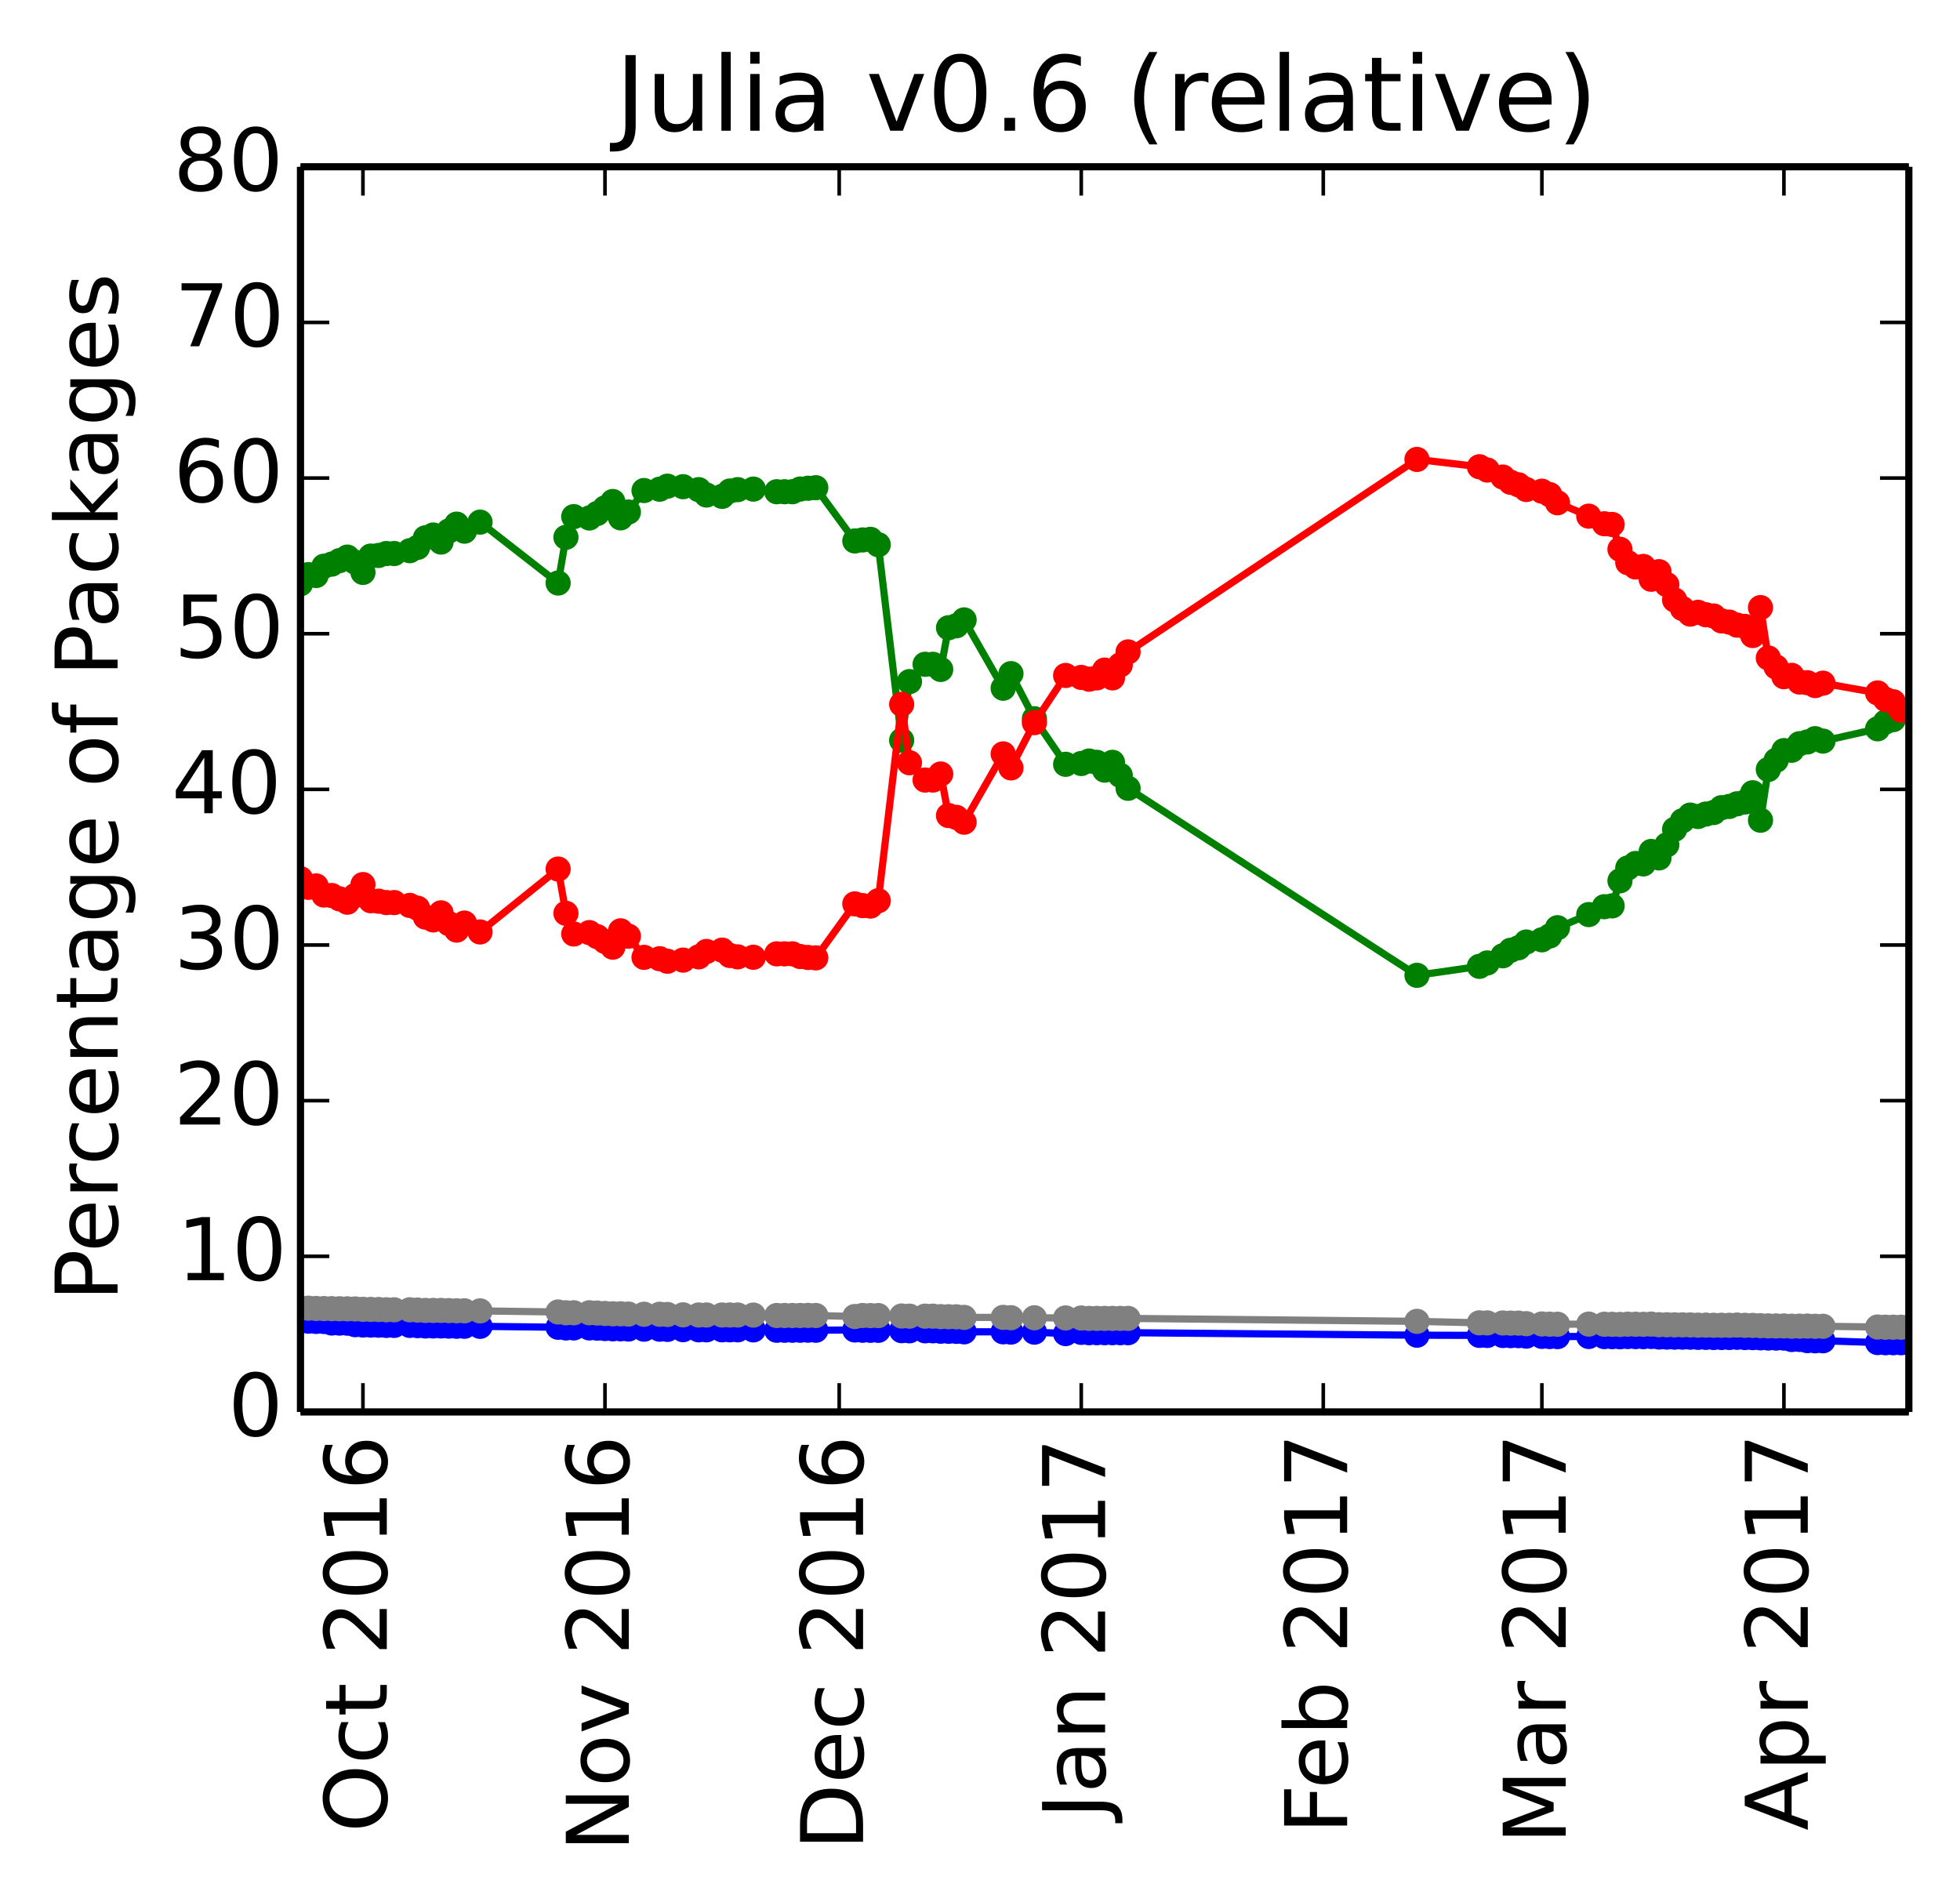 <?xml version="1.0" encoding="utf-8" standalone="no"?>
<!DOCTYPE svg PUBLIC "-//W3C//DTD SVG 1.1//EN"
  "http://www.w3.org/Graphics/SVG/1.1/DTD/svg11.dtd">
<!-- Created with matplotlib (http://matplotlib.org/) -->
<svg height="264pt" version="1.1" viewBox="0 0 272 264" width="272pt" xmlns="http://www.w3.org/2000/svg" xmlns:xlink="http://www.w3.org/1999/xlink">
 <defs>
  <style type="text/css">
*{stroke-linecap:butt;stroke-linejoin:round;}
  </style>
 </defs>
 <g id="figure_1">
  <g id="patch_1">
   <path d="
M0 264.162
L272.1 264.162
L272.1 0
L0 0
z
" style="fill:#ffffff;"/>
  </g>
  <g id="axes_1">
   <g id="patch_2">
    <path d="
M41.7 195.942
L264.9 195.942
L264.9 23.142
L41.7 23.142
z
" style="fill:#ffffff;"/>
   </g>
   <g id="line2d_1"/>
   <g id="line2d_2"/>
   <g id="line2d_3"/>
   <g id="line2d_4"/>
   <g id="line2d_5"/>
   <g id="line2d_6">
    <path clip-path="url(#p412a1043a6)" d="
M264.9 98.527
L263.817 98.709
L262.733 99.868
L261.65 100.199
L260.566 101.141
L252.982 102.844
L251.898 102.509
L250.815 102.963
L249.731 103.203
L248.648 104.112
L247.564 104.163
L246.481 105.508
L245.397 106.783
L244.314 113.825
L243.23 110.015
L242.147 111.302
L241.063 111.546
L239.98 111.914
L238.896 112.083
L237.813 112.761
L236.729 112.969
L235.646 113.309
L234.562 113.113
L233.479 113.899
L232.395 115.091
L231.312 117.241
L230.228 119.055
L229.145 118.161
L228.061 119.888
L226.978 119.827
L225.894 120.453
L224.811 122.232
L223.727 125.712
L222.644 125.827
L220.477 126.918
L216.143 128.742
L215.059 129.889
L213.976 130.419
L211.809 130.728
L210.725 131.524
L209.642 131.871
L208.558 132.637
L206.391 133.631
L205.308 134.103
L196.64 135.35
L156.55 109.398
L155.467 107.595
L154.383 105.791
L153.3 106.873
L152.217 105.791
L151.133 105.611
L150.05 105.957
L147.883 106.063
L143.549 99.74
L140.298 93.483
L139.215 95.506
L133.797 86.028
L132.714 86.842
L131.63 87.116
L130.547 92.901
L129.463 92.188
L128.38 92.188
L126.213 94.588
L125.129 102.736
L121.879 75.591
L120.795 74.848
L119.712 74.93
L118.628 75.071
L113.211 67.68
L112.127 67.756
L111.044 67.866
L109.96 68.238
L108.877 68.238
L107.793 68.238
L104.543 67.873
L102.376 67.949
L101.292 68.135
L100.209 68.883
L98.042 68.696
L96.958 67.949
L94.791 67.54
L92.624 67.469
L91.541 67.886
L89.374 68.074
L87.207 71.058
L86.123 71.865
L85.04 69.595
L83.956 70.48
L82.873 71.26
L81.789 71.885
L79.622 71.694
L78.539 74.561
L77.455 80.909
L66.62 72.457
L64.453 73.711
L63.37 72.736
L62.286 73.685
L61.203 75.224
L60.119 74.246
L59.036 74.637
L57.952 75.964
L56.869 76.423
L54.702 76.817
L53.618 76.817
L52.535 77.082
L51.452 77.171
L50.368 79.436
L49.285 78.015
L48.201 77.311
L47.117 77.798
L46.034 78.287
L44.95 78.576
L43.867 79.864
L42.783 79.742
L41.7 81.022" style="fill:none;stroke:#008000;stroke-linecap:square;"/>
    <defs>
     <path d="
M0 1.5
C0.398 1.5 0.779 1.342 1.061 1.061
C1.342 0.779 1.5 0.398 1.5 0
C1.5 -0.398 1.342 -0.779 1.061 -1.061
C0.779 -1.342 0.398 -1.5 0 -1.5
C-0.398 -1.5 -0.779 -1.342 -1.061 -1.061
C-1.342 -0.779 -1.5 -0.398 -1.5 0
C-1.5 0.398 -1.342 0.779 -1.061 1.061
C-0.779 1.342 -0.398 1.5 0 1.5
z
" id="mb0b177905e" style="stroke:#008000;stroke-width:0.5;"/>
    </defs>
    <g clip-path="url(#p412a1043a6)">
     <use style="fill:#008000;stroke:#008000;stroke-width:0.5;" x="264.9" xlink:href="#mb0b177905e" y="98.527"/>
     <use style="fill:#008000;stroke:#008000;stroke-width:0.5;" x="263.817" xlink:href="#mb0b177905e" y="98.709"/>
     <use style="fill:#008000;stroke:#008000;stroke-width:0.5;" x="262.733" xlink:href="#mb0b177905e" y="99.868"/>
     <use style="fill:#008000;stroke:#008000;stroke-width:0.5;" x="261.65" xlink:href="#mb0b177905e" y="100.199"/>
     <use style="fill:#008000;stroke:#008000;stroke-width:0.5;" x="260.566" xlink:href="#mb0b177905e" y="101.141"/>
     <use style="fill:#008000;stroke:#008000;stroke-width:0.5;" x="252.982" xlink:href="#mb0b177905e" y="102.844"/>
     <use style="fill:#008000;stroke:#008000;stroke-width:0.5;" x="251.898" xlink:href="#mb0b177905e" y="102.509"/>
     <use style="fill:#008000;stroke:#008000;stroke-width:0.5;" x="250.815" xlink:href="#mb0b177905e" y="102.963"/>
     <use style="fill:#008000;stroke:#008000;stroke-width:0.5;" x="249.731" xlink:href="#mb0b177905e" y="103.203"/>
     <use style="fill:#008000;stroke:#008000;stroke-width:0.5;" x="248.648" xlink:href="#mb0b177905e" y="104.112"/>
     <use style="fill:#008000;stroke:#008000;stroke-width:0.5;" x="247.564" xlink:href="#mb0b177905e" y="104.163"/>
     <use style="fill:#008000;stroke:#008000;stroke-width:0.5;" x="246.481" xlink:href="#mb0b177905e" y="105.508"/>
     <use style="fill:#008000;stroke:#008000;stroke-width:0.5;" x="245.397" xlink:href="#mb0b177905e" y="106.783"/>
     <use style="fill:#008000;stroke:#008000;stroke-width:0.5;" x="244.314" xlink:href="#mb0b177905e" y="113.825"/>
     <use style="fill:#008000;stroke:#008000;stroke-width:0.5;" x="243.23" xlink:href="#mb0b177905e" y="110.015"/>
     <use style="fill:#008000;stroke:#008000;stroke-width:0.5;" x="242.147" xlink:href="#mb0b177905e" y="111.302"/>
     <use style="fill:#008000;stroke:#008000;stroke-width:0.5;" x="241.063" xlink:href="#mb0b177905e" y="111.546"/>
     <use style="fill:#008000;stroke:#008000;stroke-width:0.5;" x="239.98" xlink:href="#mb0b177905e" y="111.914"/>
     <use style="fill:#008000;stroke:#008000;stroke-width:0.5;" x="238.896" xlink:href="#mb0b177905e" y="112.083"/>
     <use style="fill:#008000;stroke:#008000;stroke-width:0.5;" x="237.813" xlink:href="#mb0b177905e" y="112.761"/>
     <use style="fill:#008000;stroke:#008000;stroke-width:0.5;" x="236.729" xlink:href="#mb0b177905e" y="112.969"/>
     <use style="fill:#008000;stroke:#008000;stroke-width:0.5;" x="235.646" xlink:href="#mb0b177905e" y="113.309"/>
     <use style="fill:#008000;stroke:#008000;stroke-width:0.5;" x="234.562" xlink:href="#mb0b177905e" y="113.113"/>
     <use style="fill:#008000;stroke:#008000;stroke-width:0.5;" x="233.479" xlink:href="#mb0b177905e" y="113.899"/>
     <use style="fill:#008000;stroke:#008000;stroke-width:0.5;" x="232.395" xlink:href="#mb0b177905e" y="115.091"/>
     <use style="fill:#008000;stroke:#008000;stroke-width:0.5;" x="231.312" xlink:href="#mb0b177905e" y="117.241"/>
     <use style="fill:#008000;stroke:#008000;stroke-width:0.5;" x="230.228" xlink:href="#mb0b177905e" y="119.055"/>
     <use style="fill:#008000;stroke:#008000;stroke-width:0.5;" x="229.145" xlink:href="#mb0b177905e" y="118.161"/>
     <use style="fill:#008000;stroke:#008000;stroke-width:0.5;" x="228.061" xlink:href="#mb0b177905e" y="119.888"/>
     <use style="fill:#008000;stroke:#008000;stroke-width:0.5;" x="226.978" xlink:href="#mb0b177905e" y="119.827"/>
     <use style="fill:#008000;stroke:#008000;stroke-width:0.5;" x="225.894" xlink:href="#mb0b177905e" y="120.453"/>
     <use style="fill:#008000;stroke:#008000;stroke-width:0.5;" x="224.811" xlink:href="#mb0b177905e" y="122.232"/>
     <use style="fill:#008000;stroke:#008000;stroke-width:0.5;" x="223.727" xlink:href="#mb0b177905e" y="125.712"/>
     <use style="fill:#008000;stroke:#008000;stroke-width:0.5;" x="222.644" xlink:href="#mb0b177905e" y="125.827"/>
     <use style="fill:#008000;stroke:#008000;stroke-width:0.5;" x="220.477" xlink:href="#mb0b177905e" y="126.918"/>
     <use style="fill:#008000;stroke:#008000;stroke-width:0.5;" x="216.143" xlink:href="#mb0b177905e" y="128.742"/>
     <use style="fill:#008000;stroke:#008000;stroke-width:0.5;" x="215.059" xlink:href="#mb0b177905e" y="129.889"/>
     <use style="fill:#008000;stroke:#008000;stroke-width:0.5;" x="213.976" xlink:href="#mb0b177905e" y="130.419"/>
     <use style="fill:#008000;stroke:#008000;stroke-width:0.5;" x="211.809" xlink:href="#mb0b177905e" y="130.728"/>
     <use style="fill:#008000;stroke:#008000;stroke-width:0.5;" x="210.725" xlink:href="#mb0b177905e" y="131.524"/>
     <use style="fill:#008000;stroke:#008000;stroke-width:0.5;" x="209.642" xlink:href="#mb0b177905e" y="131.871"/>
     <use style="fill:#008000;stroke:#008000;stroke-width:0.5;" x="208.558" xlink:href="#mb0b177905e" y="132.637"/>
     <use style="fill:#008000;stroke:#008000;stroke-width:0.5;" x="206.391" xlink:href="#mb0b177905e" y="133.631"/>
     <use style="fill:#008000;stroke:#008000;stroke-width:0.5;" x="205.308" xlink:href="#mb0b177905e" y="134.103"/>
     <use style="fill:#008000;stroke:#008000;stroke-width:0.5;" x="196.64" xlink:href="#mb0b177905e" y="135.35"/>
     <use style="fill:#008000;stroke:#008000;stroke-width:0.5;" x="156.55" xlink:href="#mb0b177905e" y="109.398"/>
     <use style="fill:#008000;stroke:#008000;stroke-width:0.5;" x="155.467" xlink:href="#mb0b177905e" y="107.595"/>
     <use style="fill:#008000;stroke:#008000;stroke-width:0.5;" x="154.383" xlink:href="#mb0b177905e" y="105.791"/>
     <use style="fill:#008000;stroke:#008000;stroke-width:0.5;" x="153.3" xlink:href="#mb0b177905e" y="106.873"/>
     <use style="fill:#008000;stroke:#008000;stroke-width:0.5;" x="152.217" xlink:href="#mb0b177905e" y="105.791"/>
     <use style="fill:#008000;stroke:#008000;stroke-width:0.5;" x="151.133" xlink:href="#mb0b177905e" y="105.611"/>
     <use style="fill:#008000;stroke:#008000;stroke-width:0.5;" x="150.05" xlink:href="#mb0b177905e" y="105.957"/>
     <use style="fill:#008000;stroke:#008000;stroke-width:0.5;" x="147.883" xlink:href="#mb0b177905e" y="106.063"/>
     <use style="fill:#008000;stroke:#008000;stroke-width:0.5;" x="143.549" xlink:href="#mb0b177905e" y="99.74"/>
     <use style="fill:#008000;stroke:#008000;stroke-width:0.5;" x="140.298" xlink:href="#mb0b177905e" y="93.483"/>
     <use style="fill:#008000;stroke:#008000;stroke-width:0.5;" x="139.215" xlink:href="#mb0b177905e" y="95.506"/>
     <use style="fill:#008000;stroke:#008000;stroke-width:0.5;" x="133.797" xlink:href="#mb0b177905e" y="86.028"/>
     <use style="fill:#008000;stroke:#008000;stroke-width:0.5;" x="132.714" xlink:href="#mb0b177905e" y="86.842"/>
     <use style="fill:#008000;stroke:#008000;stroke-width:0.5;" x="131.63" xlink:href="#mb0b177905e" y="87.116"/>
     <use style="fill:#008000;stroke:#008000;stroke-width:0.5;" x="130.547" xlink:href="#mb0b177905e" y="92.901"/>
     <use style="fill:#008000;stroke:#008000;stroke-width:0.5;" x="129.463" xlink:href="#mb0b177905e" y="92.188"/>
     <use style="fill:#008000;stroke:#008000;stroke-width:0.5;" x="128.38" xlink:href="#mb0b177905e" y="92.188"/>
     <use style="fill:#008000;stroke:#008000;stroke-width:0.5;" x="126.213" xlink:href="#mb0b177905e" y="94.588"/>
     <use style="fill:#008000;stroke:#008000;stroke-width:0.5;" x="125.129" xlink:href="#mb0b177905e" y="102.736"/>
     <use style="fill:#008000;stroke:#008000;stroke-width:0.5;" x="121.879" xlink:href="#mb0b177905e" y="75.591"/>
     <use style="fill:#008000;stroke:#008000;stroke-width:0.5;" x="120.795" xlink:href="#mb0b177905e" y="74.848"/>
     <use style="fill:#008000;stroke:#008000;stroke-width:0.5;" x="119.712" xlink:href="#mb0b177905e" y="74.93"/>
     <use style="fill:#008000;stroke:#008000;stroke-width:0.5;" x="118.628" xlink:href="#mb0b177905e" y="75.071"/>
     <use style="fill:#008000;stroke:#008000;stroke-width:0.5;" x="113.211" xlink:href="#mb0b177905e" y="67.68"/>
     <use style="fill:#008000;stroke:#008000;stroke-width:0.5;" x="112.127" xlink:href="#mb0b177905e" y="67.756"/>
     <use style="fill:#008000;stroke:#008000;stroke-width:0.5;" x="111.044" xlink:href="#mb0b177905e" y="67.866"/>
     <use style="fill:#008000;stroke:#008000;stroke-width:0.5;" x="109.96" xlink:href="#mb0b177905e" y="68.238"/>
     <use style="fill:#008000;stroke:#008000;stroke-width:0.5;" x="108.877" xlink:href="#mb0b177905e" y="68.238"/>
     <use style="fill:#008000;stroke:#008000;stroke-width:0.5;" x="107.793" xlink:href="#mb0b177905e" y="68.238"/>
     <use style="fill:#008000;stroke:#008000;stroke-width:0.5;" x="104.543" xlink:href="#mb0b177905e" y="67.873"/>
     <use style="fill:#008000;stroke:#008000;stroke-width:0.5;" x="102.376" xlink:href="#mb0b177905e" y="67.949"/>
     <use style="fill:#008000;stroke:#008000;stroke-width:0.5;" x="101.292" xlink:href="#mb0b177905e" y="68.136"/>
     <use style="fill:#008000;stroke:#008000;stroke-width:0.5;" x="100.209" xlink:href="#mb0b177905e" y="68.883"/>
     <use style="fill:#008000;stroke:#008000;stroke-width:0.5;" x="98.042" xlink:href="#mb0b177905e" y="68.696"/>
     <use style="fill:#008000;stroke:#008000;stroke-width:0.5;" x="96.958" xlink:href="#mb0b177905e" y="67.949"/>
     <use style="fill:#008000;stroke:#008000;stroke-width:0.5;" x="94.791" xlink:href="#mb0b177905e" y="67.54"/>
     <use style="fill:#008000;stroke:#008000;stroke-width:0.5;" x="92.624" xlink:href="#mb0b177905e" y="67.469"/>
     <use style="fill:#008000;stroke:#008000;stroke-width:0.5;" x="91.541" xlink:href="#mb0b177905e" y="67.886"/>
     <use style="fill:#008000;stroke:#008000;stroke-width:0.5;" x="89.374" xlink:href="#mb0b177905e" y="68.074"/>
     <use style="fill:#008000;stroke:#008000;stroke-width:0.5;" x="87.207" xlink:href="#mb0b177905e" y="71.058"/>
     <use style="fill:#008000;stroke:#008000;stroke-width:0.5;" x="86.123" xlink:href="#mb0b177905e" y="71.865"/>
     <use style="fill:#008000;stroke:#008000;stroke-width:0.5;" x="85.04" xlink:href="#mb0b177905e" y="69.595"/>
     <use style="fill:#008000;stroke:#008000;stroke-width:0.5;" x="83.956" xlink:href="#mb0b177905e" y="70.48"/>
     <use style="fill:#008000;stroke:#008000;stroke-width:0.5;" x="82.873" xlink:href="#mb0b177905e" y="71.26"/>
     <use style="fill:#008000;stroke:#008000;stroke-width:0.5;" x="81.789" xlink:href="#mb0b177905e" y="71.885"/>
     <use style="fill:#008000;stroke:#008000;stroke-width:0.5;" x="79.622" xlink:href="#mb0b177905e" y="71.694"/>
     <use style="fill:#008000;stroke:#008000;stroke-width:0.5;" x="78.539" xlink:href="#mb0b177905e" y="74.561"/>
     <use style="fill:#008000;stroke:#008000;stroke-width:0.5;" x="77.455" xlink:href="#mb0b177905e" y="80.909"/>
     <use style="fill:#008000;stroke:#008000;stroke-width:0.5;" x="66.62" xlink:href="#mb0b177905e" y="72.458"/>
     <use style="fill:#008000;stroke:#008000;stroke-width:0.5;" x="64.453" xlink:href="#mb0b177905e" y="73.711"/>
     <use style="fill:#008000;stroke:#008000;stroke-width:0.5;" x="63.37" xlink:href="#mb0b177905e" y="72.736"/>
     <use style="fill:#008000;stroke:#008000;stroke-width:0.5;" x="62.286" xlink:href="#mb0b177905e" y="73.685"/>
     <use style="fill:#008000;stroke:#008000;stroke-width:0.5;" x="61.203" xlink:href="#mb0b177905e" y="75.224"/>
     <use style="fill:#008000;stroke:#008000;stroke-width:0.5;" x="60.119" xlink:href="#mb0b177905e" y="74.246"/>
     <use style="fill:#008000;stroke:#008000;stroke-width:0.5;" x="59.036" xlink:href="#mb0b177905e" y="74.637"/>
     <use style="fill:#008000;stroke:#008000;stroke-width:0.5;" x="57.952" xlink:href="#mb0b177905e" y="75.964"/>
     <use style="fill:#008000;stroke:#008000;stroke-width:0.5;" x="56.869" xlink:href="#mb0b177905e" y="76.423"/>
     <use style="fill:#008000;stroke:#008000;stroke-width:0.5;" x="54.702" xlink:href="#mb0b177905e" y="76.817"/>
     <use style="fill:#008000;stroke:#008000;stroke-width:0.5;" x="53.618" xlink:href="#mb0b177905e" y="76.817"/>
     <use style="fill:#008000;stroke:#008000;stroke-width:0.5;" x="52.535" xlink:href="#mb0b177905e" y="77.083"/>
     <use style="fill:#008000;stroke:#008000;stroke-width:0.5;" x="51.451" xlink:href="#mb0b177905e" y="77.171"/>
     <use style="fill:#008000;stroke:#008000;stroke-width:0.5;" x="50.368" xlink:href="#mb0b177905e" y="79.436"/>
     <use style="fill:#008000;stroke:#008000;stroke-width:0.5;" x="49.284" xlink:href="#mb0b177905e" y="78.015"/>
     <use style="fill:#008000;stroke:#008000;stroke-width:0.5;" x="48.201" xlink:href="#mb0b177905e" y="77.311"/>
     <use style="fill:#008000;stroke:#008000;stroke-width:0.5;" x="47.117" xlink:href="#mb0b177905e" y="77.798"/>
     <use style="fill:#008000;stroke:#008000;stroke-width:0.5;" x="46.034" xlink:href="#mb0b177905e" y="78.286"/>
     <use style="fill:#008000;stroke:#008000;stroke-width:0.5;" x="44.95" xlink:href="#mb0b177905e" y="78.576"/>
     <use style="fill:#008000;stroke:#008000;stroke-width:0.5;" x="43.867" xlink:href="#mb0b177905e" y="79.864"/>
     <use style="fill:#008000;stroke:#008000;stroke-width:0.5;" x="42.783" xlink:href="#mb0b177905e" y="79.742"/>
     <use style="fill:#008000;stroke:#008000;stroke-width:0.5;" x="41.7" xlink:href="#mb0b177905e" y="81.023"/>
    </g>
   </g>
   <g id="line2d_7">
    <path clip-path="url(#p412a1043a6)" d="
M264.9 98.692
L263.817 98.543
L262.733 97.383
L261.65 97.052
L260.566 96.16
L252.982 94.807
L251.898 95.142
L250.815 94.739
L249.731 94.65
L248.648 93.723
L247.564 93.909
L246.481 92.564
L245.397 91.306
L244.314 84.317
L243.23 88.195
L242.147 86.926
L241.063 86.753
L239.98 86.332
L238.896 86.163
L237.813 85.485
L236.729 85.312
L235.646 84.972
L234.562 85.221
L233.479 84.452
L232.395 83.261
L231.312 81.128
L230.228 79.332
L229.145 80.387
L228.061 78.606
L226.978 78.685
L225.894 78.077
L224.811 76.227
L223.727 72.782
L222.644 72.685
L220.477 71.63
L216.143 69.77
L215.059 68.641
L213.976 68.165
L211.809 67.929
L210.725 67.279
L209.642 66.932
L208.558 66.203
L206.391 65.228
L205.308 64.774
L196.64 63.757
L156.55 90.466
L155.467 92.269
L154.383 94.072
L153.3 92.99
L152.217 94.072
L151.133 94.252
L150.05 94.007
L147.883 93.74
L143.549 100.285
L140.298 106.562
L139.215 104.62
L133.797 114.099
L132.714 113.429
L131.63 113.175
L130.547 107.411
L129.463 108.249
L128.38 108.249
L126.213 105.849
L125.129 97.743
L121.879 124.994
L120.795 125.737
L119.712 125.677
L118.628 125.434
L113.211 132.926
L112.127 132.872
L111.044 132.74
L109.96 132.369
L108.877 132.369
L107.793 132.369
L104.543 132.841
L102.376 132.786
L101.292 132.599
L100.209 131.852
L98.042 132.039
L96.958 132.786
L94.791 133.238
L92.624 133.396
L91.541 133.044
L89.374 132.855
L87.207 129.916
L86.123 129.175
L85.04 131.444
L83.956 130.648
L82.873 129.979
L81.789 129.421
L79.622 129.613
L78.539 126.745
L77.455 120.602
L66.62 129.33
L64.453 128.101
L63.37 129.075
L62.286 128.173
L61.203 126.681
L60.119 127.659
L59.036 127.268
L57.952 126.036
L56.869 125.648
L54.702 125.254
L53.618 125.254
L52.535 125.061
L51.452 124.996
L50.368 122.755
L49.285 124.273
L48.201 125.2
L47.117 124.737
L46.034 124.274
L44.95 124.207
L43.867 122.945
L42.783 123.142
L41.7 121.936" style="fill:none;stroke:#ff0000;stroke-linecap:square;"/>
    <defs>
     <path d="
M0 1.5
C0.398 1.5 0.779 1.342 1.061 1.061
C1.342 0.779 1.5 0.398 1.5 0
C1.5 -0.398 1.342 -0.779 1.061 -1.061
C0.779 -1.342 0.398 -1.5 0 -1.5
C-0.398 -1.5 -0.779 -1.342 -1.061 -1.061
C-1.342 -0.779 -1.5 -0.398 -1.5 0
C-1.5 0.398 -1.342 0.779 -1.061 1.061
C-0.779 1.342 -0.398 1.5 0 1.5
z
" id="ma07bdd5909" style="stroke:#ff0000;stroke-width:0.5;"/>
    </defs>
    <g clip-path="url(#p412a1043a6)">
     <use style="fill:#ff0000;stroke:#ff0000;stroke-width:0.5;" x="264.9" xlink:href="#ma07bdd5909" y="98.692"/>
     <use style="fill:#ff0000;stroke:#ff0000;stroke-width:0.5;" x="263.817" xlink:href="#ma07bdd5909" y="98.543"/>
     <use style="fill:#ff0000;stroke:#ff0000;stroke-width:0.5;" x="262.733" xlink:href="#ma07bdd5909" y="97.383"/>
     <use style="fill:#ff0000;stroke:#ff0000;stroke-width:0.5;" x="261.65" xlink:href="#ma07bdd5909" y="97.052"/>
     <use style="fill:#ff0000;stroke:#ff0000;stroke-width:0.5;" x="260.566" xlink:href="#ma07bdd5909" y="96.16"/>
     <use style="fill:#ff0000;stroke:#ff0000;stroke-width:0.5;" x="252.982" xlink:href="#ma07bdd5909" y="94.807"/>
     <use style="fill:#ff0000;stroke:#ff0000;stroke-width:0.5;" x="251.898" xlink:href="#ma07bdd5909" y="95.142"/>
     <use style="fill:#ff0000;stroke:#ff0000;stroke-width:0.5;" x="250.815" xlink:href="#ma07bdd5909" y="94.739"/>
     <use style="fill:#ff0000;stroke:#ff0000;stroke-width:0.5;" x="249.731" xlink:href="#ma07bdd5909" y="94.65"/>
     <use style="fill:#ff0000;stroke:#ff0000;stroke-width:0.5;" x="248.648" xlink:href="#ma07bdd5909" y="93.723"/>
     <use style="fill:#ff0000;stroke:#ff0000;stroke-width:0.5;" x="247.564" xlink:href="#ma07bdd5909" y="93.909"/>
     <use style="fill:#ff0000;stroke:#ff0000;stroke-width:0.5;" x="246.481" xlink:href="#ma07bdd5909" y="92.564"/>
     <use style="fill:#ff0000;stroke:#ff0000;stroke-width:0.5;" x="245.397" xlink:href="#ma07bdd5909" y="91.306"/>
     <use style="fill:#ff0000;stroke:#ff0000;stroke-width:0.5;" x="244.314" xlink:href="#ma07bdd5909" y="84.316"/>
     <use style="fill:#ff0000;stroke:#ff0000;stroke-width:0.5;" x="243.23" xlink:href="#ma07bdd5909" y="88.195"/>
     <use style="fill:#ff0000;stroke:#ff0000;stroke-width:0.5;" x="242.147" xlink:href="#ma07bdd5909" y="86.926"/>
     <use style="fill:#ff0000;stroke:#ff0000;stroke-width:0.5;" x="241.063" xlink:href="#ma07bdd5909" y="86.753"/>
     <use style="fill:#ff0000;stroke:#ff0000;stroke-width:0.5;" x="239.98" xlink:href="#ma07bdd5909" y="86.332"/>
     <use style="fill:#ff0000;stroke:#ff0000;stroke-width:0.5;" x="238.896" xlink:href="#ma07bdd5909" y="86.163"/>
     <use style="fill:#ff0000;stroke:#ff0000;stroke-width:0.5;" x="237.813" xlink:href="#ma07bdd5909" y="85.485"/>
     <use style="fill:#ff0000;stroke:#ff0000;stroke-width:0.5;" x="236.729" xlink:href="#ma07bdd5909" y="85.312"/>
     <use style="fill:#ff0000;stroke:#ff0000;stroke-width:0.5;" x="235.646" xlink:href="#ma07bdd5909" y="84.972"/>
     <use style="fill:#ff0000;stroke:#ff0000;stroke-width:0.5;" x="234.562" xlink:href="#ma07bdd5909" y="85.22"/>
     <use style="fill:#ff0000;stroke:#ff0000;stroke-width:0.5;" x="233.479" xlink:href="#ma07bdd5909" y="84.452"/>
     <use style="fill:#ff0000;stroke:#ff0000;stroke-width:0.5;" x="232.395" xlink:href="#ma07bdd5909" y="83.261"/>
     <use style="fill:#ff0000;stroke:#ff0000;stroke-width:0.5;" x="231.312" xlink:href="#ma07bdd5909" y="81.128"/>
     <use style="fill:#ff0000;stroke:#ff0000;stroke-width:0.5;" x="230.228" xlink:href="#ma07bdd5909" y="79.332"/>
     <use style="fill:#ff0000;stroke:#ff0000;stroke-width:0.5;" x="229.145" xlink:href="#ma07bdd5909" y="80.387"/>
     <use style="fill:#ff0000;stroke:#ff0000;stroke-width:0.5;" x="228.061" xlink:href="#ma07bdd5909" y="78.606"/>
     <use style="fill:#ff0000;stroke:#ff0000;stroke-width:0.5;" x="226.978" xlink:href="#ma07bdd5909" y="78.685"/>
     <use style="fill:#ff0000;stroke:#ff0000;stroke-width:0.5;" x="225.894" xlink:href="#ma07bdd5909" y="78.077"/>
     <use style="fill:#ff0000;stroke:#ff0000;stroke-width:0.5;" x="224.811" xlink:href="#ma07bdd5909" y="76.227"/>
     <use style="fill:#ff0000;stroke:#ff0000;stroke-width:0.5;" x="223.727" xlink:href="#ma07bdd5909" y="72.782"/>
     <use style="fill:#ff0000;stroke:#ff0000;stroke-width:0.5;" x="222.644" xlink:href="#ma07bdd5909" y="72.685"/>
     <use style="fill:#ff0000;stroke:#ff0000;stroke-width:0.5;" x="220.477" xlink:href="#ma07bdd5909" y="71.63"/>
     <use style="fill:#ff0000;stroke:#ff0000;stroke-width:0.5;" x="216.143" xlink:href="#ma07bdd5909" y="69.77"/>
     <use style="fill:#ff0000;stroke:#ff0000;stroke-width:0.5;" x="215.059" xlink:href="#ma07bdd5909" y="68.641"/>
     <use style="fill:#ff0000;stroke:#ff0000;stroke-width:0.5;" x="213.976" xlink:href="#ma07bdd5909" y="68.165"/>
     <use style="fill:#ff0000;stroke:#ff0000;stroke-width:0.5;" x="211.809" xlink:href="#ma07bdd5909" y="67.929"/>
     <use style="fill:#ff0000;stroke:#ff0000;stroke-width:0.5;" x="210.725" xlink:href="#ma07bdd5909" y="67.279"/>
     <use style="fill:#ff0000;stroke:#ff0000;stroke-width:0.5;" x="209.642" xlink:href="#ma07bdd5909" y="66.932"/>
     <use style="fill:#ff0000;stroke:#ff0000;stroke-width:0.5;" x="208.558" xlink:href="#ma07bdd5909" y="66.203"/>
     <use style="fill:#ff0000;stroke:#ff0000;stroke-width:0.5;" x="206.391" xlink:href="#ma07bdd5909" y="65.228"/>
     <use style="fill:#ff0000;stroke:#ff0000;stroke-width:0.5;" x="205.308" xlink:href="#ma07bdd5909" y="64.774"/>
     <use style="fill:#ff0000;stroke:#ff0000;stroke-width:0.5;" x="196.64" xlink:href="#ma07bdd5909" y="63.757"/>
     <use style="fill:#ff0000;stroke:#ff0000;stroke-width:0.5;" x="156.55" xlink:href="#ma07bdd5909" y="90.466"/>
     <use style="fill:#ff0000;stroke:#ff0000;stroke-width:0.5;" x="155.467" xlink:href="#ma07bdd5909" y="92.269"/>
     <use style="fill:#ff0000;stroke:#ff0000;stroke-width:0.5;" x="154.383" xlink:href="#ma07bdd5909" y="94.072"/>
     <use style="fill:#ff0000;stroke:#ff0000;stroke-width:0.5;" x="153.3" xlink:href="#ma07bdd5909" y="92.99"/>
     <use style="fill:#ff0000;stroke:#ff0000;stroke-width:0.5;" x="152.217" xlink:href="#ma07bdd5909" y="94.072"/>
     <use style="fill:#ff0000;stroke:#ff0000;stroke-width:0.5;" x="151.133" xlink:href="#ma07bdd5909" y="94.252"/>
     <use style="fill:#ff0000;stroke:#ff0000;stroke-width:0.5;" x="150.05" xlink:href="#ma07bdd5909" y="94.007"/>
     <use style="fill:#ff0000;stroke:#ff0000;stroke-width:0.5;" x="147.883" xlink:href="#ma07bdd5909" y="93.74"/>
     <use style="fill:#ff0000;stroke:#ff0000;stroke-width:0.5;" x="143.549" xlink:href="#ma07bdd5909" y="100.285"/>
     <use style="fill:#ff0000;stroke:#ff0000;stroke-width:0.5;" x="140.298" xlink:href="#ma07bdd5909" y="106.562"/>
     <use style="fill:#ff0000;stroke:#ff0000;stroke-width:0.5;" x="139.215" xlink:href="#ma07bdd5909" y="104.62"/>
     <use style="fill:#ff0000;stroke:#ff0000;stroke-width:0.5;" x="133.797" xlink:href="#ma07bdd5909" y="114.099"/>
     <use style="fill:#ff0000;stroke:#ff0000;stroke-width:0.5;" x="132.714" xlink:href="#ma07bdd5909" y="113.429"/>
     <use style="fill:#ff0000;stroke:#ff0000;stroke-width:0.5;" x="131.63" xlink:href="#ma07bdd5909" y="113.175"/>
     <use style="fill:#ff0000;stroke:#ff0000;stroke-width:0.5;" x="130.547" xlink:href="#ma07bdd5909" y="107.411"/>
     <use style="fill:#ff0000;stroke:#ff0000;stroke-width:0.5;" x="129.463" xlink:href="#ma07bdd5909" y="108.249"/>
     <use style="fill:#ff0000;stroke:#ff0000;stroke-width:0.5;" x="128.38" xlink:href="#ma07bdd5909" y="108.249"/>
     <use style="fill:#ff0000;stroke:#ff0000;stroke-width:0.5;" x="126.213" xlink:href="#ma07bdd5909" y="105.849"/>
     <use style="fill:#ff0000;stroke:#ff0000;stroke-width:0.5;" x="125.129" xlink:href="#ma07bdd5909" y="97.743"/>
     <use style="fill:#ff0000;stroke:#ff0000;stroke-width:0.5;" x="121.879" xlink:href="#ma07bdd5909" y="124.994"/>
     <use style="fill:#ff0000;stroke:#ff0000;stroke-width:0.5;" x="120.795" xlink:href="#ma07bdd5909" y="125.737"/>
     <use style="fill:#ff0000;stroke:#ff0000;stroke-width:0.5;" x="119.712" xlink:href="#ma07bdd5909" y="125.677"/>
     <use style="fill:#ff0000;stroke:#ff0000;stroke-width:0.5;" x="118.628" xlink:href="#ma07bdd5909" y="125.434"/>
     <use style="fill:#ff0000;stroke:#ff0000;stroke-width:0.5;" x="113.211" xlink:href="#ma07bdd5909" y="132.926"/>
     <use style="fill:#ff0000;stroke:#ff0000;stroke-width:0.5;" x="112.127" xlink:href="#ma07bdd5909" y="132.872"/>
     <use style="fill:#ff0000;stroke:#ff0000;stroke-width:0.5;" x="111.044" xlink:href="#ma07bdd5909" y="132.74"/>
     <use style="fill:#ff0000;stroke:#ff0000;stroke-width:0.5;" x="109.96" xlink:href="#ma07bdd5909" y="132.369"/>
     <use style="fill:#ff0000;stroke:#ff0000;stroke-width:0.5;" x="108.877" xlink:href="#ma07bdd5909" y="132.369"/>
     <use style="fill:#ff0000;stroke:#ff0000;stroke-width:0.5;" x="107.793" xlink:href="#ma07bdd5909" y="132.369"/>
     <use style="fill:#ff0000;stroke:#ff0000;stroke-width:0.5;" x="104.543" xlink:href="#ma07bdd5909" y="132.841"/>
     <use style="fill:#ff0000;stroke:#ff0000;stroke-width:0.5;" x="102.376" xlink:href="#ma07bdd5909" y="132.786"/>
     <use style="fill:#ff0000;stroke:#ff0000;stroke-width:0.5;" x="101.292" xlink:href="#ma07bdd5909" y="132.599"/>
     <use style="fill:#ff0000;stroke:#ff0000;stroke-width:0.5;" x="100.209" xlink:href="#ma07bdd5909" y="131.852"/>
     <use style="fill:#ff0000;stroke:#ff0000;stroke-width:0.5;" x="98.042" xlink:href="#ma07bdd5909" y="132.039"/>
     <use style="fill:#ff0000;stroke:#ff0000;stroke-width:0.5;" x="96.958" xlink:href="#ma07bdd5909" y="132.786"/>
     <use style="fill:#ff0000;stroke:#ff0000;stroke-width:0.5;" x="94.791" xlink:href="#ma07bdd5909" y="133.238"/>
     <use style="fill:#ff0000;stroke:#ff0000;stroke-width:0.5;" x="92.624" xlink:href="#ma07bdd5909" y="133.396"/>
     <use style="fill:#ff0000;stroke:#ff0000;stroke-width:0.5;" x="91.541" xlink:href="#ma07bdd5909" y="133.044"/>
     <use style="fill:#ff0000;stroke:#ff0000;stroke-width:0.5;" x="89.374" xlink:href="#ma07bdd5909" y="132.855"/>
     <use style="fill:#ff0000;stroke:#ff0000;stroke-width:0.5;" x="87.207" xlink:href="#ma07bdd5909" y="129.916"/>
     <use style="fill:#ff0000;stroke:#ff0000;stroke-width:0.5;" x="86.123" xlink:href="#ma07bdd5909" y="129.175"/>
     <use style="fill:#ff0000;stroke:#ff0000;stroke-width:0.5;" x="85.04" xlink:href="#ma07bdd5909" y="131.444"/>
     <use style="fill:#ff0000;stroke:#ff0000;stroke-width:0.5;" x="83.956" xlink:href="#ma07bdd5909" y="130.648"/>
     <use style="fill:#ff0000;stroke:#ff0000;stroke-width:0.5;" x="82.873" xlink:href="#ma07bdd5909" y="129.979"/>
     <use style="fill:#ff0000;stroke:#ff0000;stroke-width:0.5;" x="81.789" xlink:href="#ma07bdd5909" y="129.421"/>
     <use style="fill:#ff0000;stroke:#ff0000;stroke-width:0.5;" x="79.622" xlink:href="#ma07bdd5909" y="129.613"/>
     <use style="fill:#ff0000;stroke:#ff0000;stroke-width:0.5;" x="78.539" xlink:href="#ma07bdd5909" y="126.745"/>
     <use style="fill:#ff0000;stroke:#ff0000;stroke-width:0.5;" x="77.455" xlink:href="#ma07bdd5909" y="120.602"/>
     <use style="fill:#ff0000;stroke:#ff0000;stroke-width:0.5;" x="66.62" xlink:href="#ma07bdd5909" y="129.33"/>
     <use style="fill:#ff0000;stroke:#ff0000;stroke-width:0.5;" x="64.453" xlink:href="#ma07bdd5909" y="128.101"/>
     <use style="fill:#ff0000;stroke:#ff0000;stroke-width:0.5;" x="63.37" xlink:href="#ma07bdd5909" y="129.075"/>
     <use style="fill:#ff0000;stroke:#ff0000;stroke-width:0.5;" x="62.286" xlink:href="#ma07bdd5909" y="128.173"/>
     <use style="fill:#ff0000;stroke:#ff0000;stroke-width:0.5;" x="61.203" xlink:href="#ma07bdd5909" y="126.681"/>
     <use style="fill:#ff0000;stroke:#ff0000;stroke-width:0.5;" x="60.119" xlink:href="#ma07bdd5909" y="127.659"/>
     <use style="fill:#ff0000;stroke:#ff0000;stroke-width:0.5;" x="59.036" xlink:href="#ma07bdd5909" y="127.268"/>
     <use style="fill:#ff0000;stroke:#ff0000;stroke-width:0.5;" x="57.952" xlink:href="#ma07bdd5909" y="126.036"/>
     <use style="fill:#ff0000;stroke:#ff0000;stroke-width:0.5;" x="56.869" xlink:href="#ma07bdd5909" y="125.648"/>
     <use style="fill:#ff0000;stroke:#ff0000;stroke-width:0.5;" x="54.702" xlink:href="#ma07bdd5909" y="125.254"/>
     <use style="fill:#ff0000;stroke:#ff0000;stroke-width:0.5;" x="53.618" xlink:href="#ma07bdd5909" y="125.254"/>
     <use style="fill:#ff0000;stroke:#ff0000;stroke-width:0.5;" x="52.535" xlink:href="#ma07bdd5909" y="125.061"/>
     <use style="fill:#ff0000;stroke:#ff0000;stroke-width:0.5;" x="51.451" xlink:href="#ma07bdd5909" y="124.996"/>
     <use style="fill:#ff0000;stroke:#ff0000;stroke-width:0.5;" x="50.368" xlink:href="#ma07bdd5909" y="122.755"/>
     <use style="fill:#ff0000;stroke:#ff0000;stroke-width:0.5;" x="49.284" xlink:href="#ma07bdd5909" y="124.273"/>
     <use style="fill:#ff0000;stroke:#ff0000;stroke-width:0.5;" x="48.201" xlink:href="#ma07bdd5909" y="125.2"/>
     <use style="fill:#ff0000;stroke:#ff0000;stroke-width:0.5;" x="47.117" xlink:href="#ma07bdd5909" y="124.737"/>
     <use style="fill:#ff0000;stroke:#ff0000;stroke-width:0.5;" x="46.034" xlink:href="#ma07bdd5909" y="124.274"/>
     <use style="fill:#ff0000;stroke:#ff0000;stroke-width:0.5;" x="44.95" xlink:href="#ma07bdd5909" y="124.207"/>
     <use style="fill:#ff0000;stroke:#ff0000;stroke-width:0.5;" x="43.867" xlink:href="#ma07bdd5909" y="122.945"/>
     <use style="fill:#ff0000;stroke:#ff0000;stroke-width:0.5;" x="42.783" xlink:href="#ma07bdd5909" y="123.142"/>
     <use style="fill:#ff0000;stroke:#ff0000;stroke-width:0.5;" x="41.7" xlink:href="#ma07bdd5909" y="121.936"/>
    </g>
   </g>
   <g id="line2d_8">
    <path clip-path="url(#p412a1043a6)" d="
M264.9 186.349
L263.817 186.334
L262.733 186.334
L261.65 186.334
L260.566 186.312
L252.982 186.063
L251.898 186.063
L250.815 186.04
L249.731 185.88
L248.648 185.887
L247.564 185.688
L246.481 185.688
L245.397 185.68
L244.314 185.656
L243.23 185.624
L242.147 185.616
L241.063 185.583
L239.98 185.608
L238.896 185.608
L237.813 185.608
L236.729 185.591
L235.646 185.591
L234.562 185.567
L233.479 185.559
L232.395 185.559
L231.312 185.551
L230.228 185.542
L229.145 185.468
L228.061 185.493
L226.978 185.485
L225.894 185.476
L224.811 185.509
L223.727 185.493
L222.644 185.485
L220.477 185.468
L216.143 185.485
L215.059 185.476
L213.976 185.451
L211.809 185.418
L210.725 185.35
L209.642 185.35
L208.558 185.333
L206.391 185.325
L205.308 185.316
L196.64 185.29
L156.55 184.943
L155.467 184.943
L154.383 184.943
L153.3 184.943
L152.217 184.943
L151.133 184.943
L150.05 184.897
L147.883 185.069
L143.549 184.869
L140.298 184.86
L139.215 184.823
L133.797 184.823
L132.714 184.757
L131.63 184.747
L130.547 184.738
L129.463 184.68
L128.38 184.68
L126.213 184.68
L125.129 184.661
L121.879 184.612
L120.795 184.612
L119.712 184.603
L118.628 184.564
L113.211 184.603
L112.127 184.593
L111.044 184.603
L109.96 184.603
L108.877 184.603
L107.793 184.603
L104.543 184.554
L102.376 184.544
L101.292 184.544
L100.209 184.544
L98.042 184.544
L96.958 184.544
L94.791 184.524
L92.624 184.484
L91.541 184.454
L89.374 184.454
L87.207 184.434
L86.123 184.404
L85.04 184.404
L83.956 184.364
L82.873 184.312
L81.789 184.282
L79.622 184.282
L78.539 184.282
L77.455 184.188
L66.62 184.061
L64.453 184.05
L63.37 184.05
L62.286 184.029
L61.203 184.007
L60.119 184.007
L59.036 184.007
L57.952 183.964
L56.869 183.931
L54.702 183.931
L53.618 183.931
L52.535 183.898
L51.452 183.887
L50.368 183.876
L49.285 183.831
L48.201 183.622
L47.117 183.61
L46.034 183.599
L44.95 183.388
L43.867 183.377
L42.783 183.342
L41.7 183.307" style="fill:none;stroke:#0000ff;stroke-linecap:square;"/>
    <defs>
     <path d="
M0 1.5
C0.398 1.5 0.779 1.342 1.061 1.061
C1.342 0.779 1.5 0.398 1.5 0
C1.5 -0.398 1.342 -0.779 1.061 -1.061
C0.779 -1.342 0.398 -1.5 0 -1.5
C-0.398 -1.5 -0.779 -1.342 -1.061 -1.061
C-1.342 -0.779 -1.5 -0.398 -1.5 0
C-1.5 0.398 -1.342 0.779 -1.061 1.061
C-0.779 1.342 -0.398 1.5 0 1.5
z
" id="m76a7ce5b4a" style="stroke:#0000ff;stroke-width:0.5;"/>
    </defs>
    <g clip-path="url(#p412a1043a6)">
     <use style="fill:#0000ff;stroke:#0000ff;stroke-width:0.5;" x="264.9" xlink:href="#m76a7ce5b4a" y="186.349"/>
     <use style="fill:#0000ff;stroke:#0000ff;stroke-width:0.5;" x="263.817" xlink:href="#m76a7ce5b4a" y="186.334"/>
     <use style="fill:#0000ff;stroke:#0000ff;stroke-width:0.5;" x="262.733" xlink:href="#m76a7ce5b4a" y="186.334"/>
     <use style="fill:#0000ff;stroke:#0000ff;stroke-width:0.5;" x="261.65" xlink:href="#m76a7ce5b4a" y="186.334"/>
     <use style="fill:#0000ff;stroke:#0000ff;stroke-width:0.5;" x="260.566" xlink:href="#m76a7ce5b4a" y="186.312"/>
     <use style="fill:#0000ff;stroke:#0000ff;stroke-width:0.5;" x="252.982" xlink:href="#m76a7ce5b4a" y="186.063"/>
     <use style="fill:#0000ff;stroke:#0000ff;stroke-width:0.5;" x="251.898" xlink:href="#m76a7ce5b4a" y="186.063"/>
     <use style="fill:#0000ff;stroke:#0000ff;stroke-width:0.5;" x="250.815" xlink:href="#m76a7ce5b4a" y="186.04"/>
     <use style="fill:#0000ff;stroke:#0000ff;stroke-width:0.5;" x="249.731" xlink:href="#m76a7ce5b4a" y="185.88"/>
     <use style="fill:#0000ff;stroke:#0000ff;stroke-width:0.5;" x="248.648" xlink:href="#m76a7ce5b4a" y="185.887"/>
     <use style="fill:#0000ff;stroke:#0000ff;stroke-width:0.5;" x="247.564" xlink:href="#m76a7ce5b4a" y="185.688"/>
     <use style="fill:#0000ff;stroke:#0000ff;stroke-width:0.5;" x="246.481" xlink:href="#m76a7ce5b4a" y="185.688"/>
     <use style="fill:#0000ff;stroke:#0000ff;stroke-width:0.5;" x="245.397" xlink:href="#m76a7ce5b4a" y="185.68"/>
     <use style="fill:#0000ff;stroke:#0000ff;stroke-width:0.5;" x="244.314" xlink:href="#m76a7ce5b4a" y="185.656"/>
     <use style="fill:#0000ff;stroke:#0000ff;stroke-width:0.5;" x="243.23" xlink:href="#m76a7ce5b4a" y="185.624"/>
     <use style="fill:#0000ff;stroke:#0000ff;stroke-width:0.5;" x="242.147" xlink:href="#m76a7ce5b4a" y="185.616"/>
     <use style="fill:#0000ff;stroke:#0000ff;stroke-width:0.5;" x="241.063" xlink:href="#m76a7ce5b4a" y="185.583"/>
     <use style="fill:#0000ff;stroke:#0000ff;stroke-width:0.5;" x="239.98" xlink:href="#m76a7ce5b4a" y="185.608"/>
     <use style="fill:#0000ff;stroke:#0000ff;stroke-width:0.5;" x="238.896" xlink:href="#m76a7ce5b4a" y="185.608"/>
     <use style="fill:#0000ff;stroke:#0000ff;stroke-width:0.5;" x="237.813" xlink:href="#m76a7ce5b4a" y="185.608"/>
     <use style="fill:#0000ff;stroke:#0000ff;stroke-width:0.5;" x="236.729" xlink:href="#m76a7ce5b4a" y="185.591"/>
     <use style="fill:#0000ff;stroke:#0000ff;stroke-width:0.5;" x="235.646" xlink:href="#m76a7ce5b4a" y="185.591"/>
     <use style="fill:#0000ff;stroke:#0000ff;stroke-width:0.5;" x="234.562" xlink:href="#m76a7ce5b4a" y="185.567"/>
     <use style="fill:#0000ff;stroke:#0000ff;stroke-width:0.5;" x="233.479" xlink:href="#m76a7ce5b4a" y="185.559"/>
     <use style="fill:#0000ff;stroke:#0000ff;stroke-width:0.5;" x="232.395" xlink:href="#m76a7ce5b4a" y="185.559"/>
     <use style="fill:#0000ff;stroke:#0000ff;stroke-width:0.5;" x="231.312" xlink:href="#m76a7ce5b4a" y="185.551"/>
     <use style="fill:#0000ff;stroke:#0000ff;stroke-width:0.5;" x="230.228" xlink:href="#m76a7ce5b4a" y="185.542"/>
     <use style="fill:#0000ff;stroke:#0000ff;stroke-width:0.5;" x="229.145" xlink:href="#m76a7ce5b4a" y="185.468"/>
     <use style="fill:#0000ff;stroke:#0000ff;stroke-width:0.5;" x="228.061" xlink:href="#m76a7ce5b4a" y="185.493"/>
     <use style="fill:#0000ff;stroke:#0000ff;stroke-width:0.5;" x="226.978" xlink:href="#m76a7ce5b4a" y="185.485"/>
     <use style="fill:#0000ff;stroke:#0000ff;stroke-width:0.5;" x="225.894" xlink:href="#m76a7ce5b4a" y="185.476"/>
     <use style="fill:#0000ff;stroke:#0000ff;stroke-width:0.5;" x="224.811" xlink:href="#m76a7ce5b4a" y="185.509"/>
     <use style="fill:#0000ff;stroke:#0000ff;stroke-width:0.5;" x="223.727" xlink:href="#m76a7ce5b4a" y="185.493"/>
     <use style="fill:#0000ff;stroke:#0000ff;stroke-width:0.5;" x="222.644" xlink:href="#m76a7ce5b4a" y="185.485"/>
     <use style="fill:#0000ff;stroke:#0000ff;stroke-width:0.5;" x="220.477" xlink:href="#m76a7ce5b4a" y="185.468"/>
     <use style="fill:#0000ff;stroke:#0000ff;stroke-width:0.5;" x="216.143" xlink:href="#m76a7ce5b4a" y="185.485"/>
     <use style="fill:#0000ff;stroke:#0000ff;stroke-width:0.5;" x="215.059" xlink:href="#m76a7ce5b4a" y="185.476"/>
     <use style="fill:#0000ff;stroke:#0000ff;stroke-width:0.5;" x="213.976" xlink:href="#m76a7ce5b4a" y="185.451"/>
     <use style="fill:#0000ff;stroke:#0000ff;stroke-width:0.5;" x="211.809" xlink:href="#m76a7ce5b4a" y="185.418"/>
     <use style="fill:#0000ff;stroke:#0000ff;stroke-width:0.5;" x="210.725" xlink:href="#m76a7ce5b4a" y="185.35"/>
     <use style="fill:#0000ff;stroke:#0000ff;stroke-width:0.5;" x="209.642" xlink:href="#m76a7ce5b4a" y="185.35"/>
     <use style="fill:#0000ff;stroke:#0000ff;stroke-width:0.5;" x="208.558" xlink:href="#m76a7ce5b4a" y="185.333"/>
     <use style="fill:#0000ff;stroke:#0000ff;stroke-width:0.5;" x="206.391" xlink:href="#m76a7ce5b4a" y="185.325"/>
     <use style="fill:#0000ff;stroke:#0000ff;stroke-width:0.5;" x="205.308" xlink:href="#m76a7ce5b4a" y="185.316"/>
     <use style="fill:#0000ff;stroke:#0000ff;stroke-width:0.5;" x="196.64" xlink:href="#m76a7ce5b4a" y="185.29"/>
     <use style="fill:#0000ff;stroke:#0000ff;stroke-width:0.5;" x="156.55" xlink:href="#m76a7ce5b4a" y="184.943"/>
     <use style="fill:#0000ff;stroke:#0000ff;stroke-width:0.5;" x="155.467" xlink:href="#m76a7ce5b4a" y="184.943"/>
     <use style="fill:#0000ff;stroke:#0000ff;stroke-width:0.5;" x="154.383" xlink:href="#m76a7ce5b4a" y="184.943"/>
     <use style="fill:#0000ff;stroke:#0000ff;stroke-width:0.5;" x="153.3" xlink:href="#m76a7ce5b4a" y="184.943"/>
     <use style="fill:#0000ff;stroke:#0000ff;stroke-width:0.5;" x="152.217" xlink:href="#m76a7ce5b4a" y="184.943"/>
     <use style="fill:#0000ff;stroke:#0000ff;stroke-width:0.5;" x="151.133" xlink:href="#m76a7ce5b4a" y="184.943"/>
     <use style="fill:#0000ff;stroke:#0000ff;stroke-width:0.5;" x="150.05" xlink:href="#m76a7ce5b4a" y="184.897"/>
     <use style="fill:#0000ff;stroke:#0000ff;stroke-width:0.5;" x="147.883" xlink:href="#m76a7ce5b4a" y="185.069"/>
     <use style="fill:#0000ff;stroke:#0000ff;stroke-width:0.5;" x="143.549" xlink:href="#m76a7ce5b4a" y="184.869"/>
     <use style="fill:#0000ff;stroke:#0000ff;stroke-width:0.5;" x="140.298" xlink:href="#m76a7ce5b4a" y="184.86"/>
     <use style="fill:#0000ff;stroke:#0000ff;stroke-width:0.5;" x="139.215" xlink:href="#m76a7ce5b4a" y="184.823"/>
     <use style="fill:#0000ff;stroke:#0000ff;stroke-width:0.5;" x="133.797" xlink:href="#m76a7ce5b4a" y="184.823"/>
     <use style="fill:#0000ff;stroke:#0000ff;stroke-width:0.5;" x="132.714" xlink:href="#m76a7ce5b4a" y="184.757"/>
     <use style="fill:#0000ff;stroke:#0000ff;stroke-width:0.5;" x="131.63" xlink:href="#m76a7ce5b4a" y="184.747"/>
     <use style="fill:#0000ff;stroke:#0000ff;stroke-width:0.5;" x="130.547" xlink:href="#m76a7ce5b4a" y="184.738"/>
     <use style="fill:#0000ff;stroke:#0000ff;stroke-width:0.5;" x="129.463" xlink:href="#m76a7ce5b4a" y="184.68"/>
     <use style="fill:#0000ff;stroke:#0000ff;stroke-width:0.5;" x="128.38" xlink:href="#m76a7ce5b4a" y="184.68"/>
     <use style="fill:#0000ff;stroke:#0000ff;stroke-width:0.5;" x="126.213" xlink:href="#m76a7ce5b4a" y="184.68"/>
     <use style="fill:#0000ff;stroke:#0000ff;stroke-width:0.5;" x="125.129" xlink:href="#m76a7ce5b4a" y="184.661"/>
     <use style="fill:#0000ff;stroke:#0000ff;stroke-width:0.5;" x="121.879" xlink:href="#m76a7ce5b4a" y="184.612"/>
     <use style="fill:#0000ff;stroke:#0000ff;stroke-width:0.5;" x="120.795" xlink:href="#m76a7ce5b4a" y="184.612"/>
     <use style="fill:#0000ff;stroke:#0000ff;stroke-width:0.5;" x="119.712" xlink:href="#m76a7ce5b4a" y="184.603"/>
     <use style="fill:#0000ff;stroke:#0000ff;stroke-width:0.5;" x="118.628" xlink:href="#m76a7ce5b4a" y="184.564"/>
     <use style="fill:#0000ff;stroke:#0000ff;stroke-width:0.5;" x="113.211" xlink:href="#m76a7ce5b4a" y="184.603"/>
     <use style="fill:#0000ff;stroke:#0000ff;stroke-width:0.5;" x="112.127" xlink:href="#m76a7ce5b4a" y="184.593"/>
     <use style="fill:#0000ff;stroke:#0000ff;stroke-width:0.5;" x="111.044" xlink:href="#m76a7ce5b4a" y="184.603"/>
     <use style="fill:#0000ff;stroke:#0000ff;stroke-width:0.5;" x="109.96" xlink:href="#m76a7ce5b4a" y="184.603"/>
     <use style="fill:#0000ff;stroke:#0000ff;stroke-width:0.5;" x="108.877" xlink:href="#m76a7ce5b4a" y="184.603"/>
     <use style="fill:#0000ff;stroke:#0000ff;stroke-width:0.5;" x="107.793" xlink:href="#m76a7ce5b4a" y="184.603"/>
     <use style="fill:#0000ff;stroke:#0000ff;stroke-width:0.5;" x="104.543" xlink:href="#m76a7ce5b4a" y="184.554"/>
     <use style="fill:#0000ff;stroke:#0000ff;stroke-width:0.5;" x="102.376" xlink:href="#m76a7ce5b4a" y="184.544"/>
     <use style="fill:#0000ff;stroke:#0000ff;stroke-width:0.5;" x="101.292" xlink:href="#m76a7ce5b4a" y="184.544"/>
     <use style="fill:#0000ff;stroke:#0000ff;stroke-width:0.5;" x="100.209" xlink:href="#m76a7ce5b4a" y="184.544"/>
     <use style="fill:#0000ff;stroke:#0000ff;stroke-width:0.5;" x="98.042" xlink:href="#m76a7ce5b4a" y="184.544"/>
     <use style="fill:#0000ff;stroke:#0000ff;stroke-width:0.5;" x="96.958" xlink:href="#m76a7ce5b4a" y="184.544"/>
     <use style="fill:#0000ff;stroke:#0000ff;stroke-width:0.5;" x="94.791" xlink:href="#m76a7ce5b4a" y="184.524"/>
     <use style="fill:#0000ff;stroke:#0000ff;stroke-width:0.5;" x="92.624" xlink:href="#m76a7ce5b4a" y="184.484"/>
     <use style="fill:#0000ff;stroke:#0000ff;stroke-width:0.5;" x="91.541" xlink:href="#m76a7ce5b4a" y="184.454"/>
     <use style="fill:#0000ff;stroke:#0000ff;stroke-width:0.5;" x="89.374" xlink:href="#m76a7ce5b4a" y="184.454"/>
     <use style="fill:#0000ff;stroke:#0000ff;stroke-width:0.5;" x="87.207" xlink:href="#m76a7ce5b4a" y="184.434"/>
     <use style="fill:#0000ff;stroke:#0000ff;stroke-width:0.5;" x="86.123" xlink:href="#m76a7ce5b4a" y="184.404"/>
     <use style="fill:#0000ff;stroke:#0000ff;stroke-width:0.5;" x="85.04" xlink:href="#m76a7ce5b4a" y="184.404"/>
     <use style="fill:#0000ff;stroke:#0000ff;stroke-width:0.5;" x="83.956" xlink:href="#m76a7ce5b4a" y="184.364"/>
     <use style="fill:#0000ff;stroke:#0000ff;stroke-width:0.5;" x="82.873" xlink:href="#m76a7ce5b4a" y="184.312"/>
     <use style="fill:#0000ff;stroke:#0000ff;stroke-width:0.5;" x="81.789" xlink:href="#m76a7ce5b4a" y="184.282"/>
     <use style="fill:#0000ff;stroke:#0000ff;stroke-width:0.5;" x="79.622" xlink:href="#m76a7ce5b4a" y="184.282"/>
     <use style="fill:#0000ff;stroke:#0000ff;stroke-width:0.5;" x="78.539" xlink:href="#m76a7ce5b4a" y="184.282"/>
     <use style="fill:#0000ff;stroke:#0000ff;stroke-width:0.5;" x="77.455" xlink:href="#m76a7ce5b4a" y="184.188"/>
     <use style="fill:#0000ff;stroke:#0000ff;stroke-width:0.5;" x="66.62" xlink:href="#m76a7ce5b4a" y="184.061"/>
     <use style="fill:#0000ff;stroke:#0000ff;stroke-width:0.5;" x="64.453" xlink:href="#m76a7ce5b4a" y="184.05"/>
     <use style="fill:#0000ff;stroke:#0000ff;stroke-width:0.5;" x="63.37" xlink:href="#m76a7ce5b4a" y="184.05"/>
     <use style="fill:#0000ff;stroke:#0000ff;stroke-width:0.5;" x="62.286" xlink:href="#m76a7ce5b4a" y="184.029"/>
     <use style="fill:#0000ff;stroke:#0000ff;stroke-width:0.5;" x="61.203" xlink:href="#m76a7ce5b4a" y="184.007"/>
     <use style="fill:#0000ff;stroke:#0000ff;stroke-width:0.5;" x="60.119" xlink:href="#m76a7ce5b4a" y="184.007"/>
     <use style="fill:#0000ff;stroke:#0000ff;stroke-width:0.5;" x="59.036" xlink:href="#m76a7ce5b4a" y="184.007"/>
     <use style="fill:#0000ff;stroke:#0000ff;stroke-width:0.5;" x="57.952" xlink:href="#m76a7ce5b4a" y="183.964"/>
     <use style="fill:#0000ff;stroke:#0000ff;stroke-width:0.5;" x="56.869" xlink:href="#m76a7ce5b4a" y="183.931"/>
     <use style="fill:#0000ff;stroke:#0000ff;stroke-width:0.5;" x="54.702" xlink:href="#m76a7ce5b4a" y="183.931"/>
     <use style="fill:#0000ff;stroke:#0000ff;stroke-width:0.5;" x="53.618" xlink:href="#m76a7ce5b4a" y="183.931"/>
     <use style="fill:#0000ff;stroke:#0000ff;stroke-width:0.5;" x="52.535" xlink:href="#m76a7ce5b4a" y="183.898"/>
     <use style="fill:#0000ff;stroke:#0000ff;stroke-width:0.5;" x="51.451" xlink:href="#m76a7ce5b4a" y="183.887"/>
     <use style="fill:#0000ff;stroke:#0000ff;stroke-width:0.5;" x="50.368" xlink:href="#m76a7ce5b4a" y="183.876"/>
     <use style="fill:#0000ff;stroke:#0000ff;stroke-width:0.5;" x="49.284" xlink:href="#m76a7ce5b4a" y="183.831"/>
     <use style="fill:#0000ff;stroke:#0000ff;stroke-width:0.5;" x="48.201" xlink:href="#m76a7ce5b4a" y="183.622"/>
     <use style="fill:#0000ff;stroke:#0000ff;stroke-width:0.5;" x="47.117" xlink:href="#m76a7ce5b4a" y="183.61"/>
     <use style="fill:#0000ff;stroke:#0000ff;stroke-width:0.5;" x="46.034" xlink:href="#m76a7ce5b4a" y="183.599"/>
     <use style="fill:#0000ff;stroke:#0000ff;stroke-width:0.5;" x="44.95" xlink:href="#m76a7ce5b4a" y="183.388"/>
     <use style="fill:#0000ff;stroke:#0000ff;stroke-width:0.5;" x="43.867" xlink:href="#m76a7ce5b4a" y="183.377"/>
     <use style="fill:#0000ff;stroke:#0000ff;stroke-width:0.5;" x="42.783" xlink:href="#m76a7ce5b4a" y="183.342"/>
     <use style="fill:#0000ff;stroke:#0000ff;stroke-width:0.5;" x="41.7" xlink:href="#m76a7ce5b4a" y="183.307"/>
    </g>
   </g>
   <g id="line2d_9">
    <path clip-path="url(#p412a1043a6)" d="
M264.9 184.199
L263.817 184.181
L262.733 184.181
L261.65 184.181
L260.566 184.154
L252.982 184.053
L251.898 184.053
L250.815 184.026
L249.731 184.035
L248.648 184.044
L247.564 184.007
L246.481 184.007
L245.397 183.998
L244.314 183.97
L243.23 183.932
L242.147 183.923
L241.063 183.885
L239.98 183.914
L238.896 183.914
L237.813 183.914
L236.729 183.895
L235.646 183.895
L234.562 183.866
L233.479 183.857
L232.395 183.857
L231.312 183.847
L230.228 183.838
L229.145 183.751
L228.061 183.78
L226.978 183.77
L225.894 183.761
L224.811 183.799
L223.727 183.78
L222.644 183.77
L220.477 183.751
L216.143 183.77
L215.059 183.761
L213.976 183.732
L211.809 183.693
L210.725 183.614
L209.642 183.614
L208.558 183.594
L206.391 183.584
L205.308 183.574
L196.64 183.369
L156.55 182.96
L155.467 182.96
L154.383 182.96
L153.3 182.96
L152.217 182.96
L151.133 182.96
L150.05 182.906
L147.883 182.895
L143.549 182.873
L140.298 182.862
L139.215 182.818
L133.797 182.818
L132.714 182.74
L131.63 182.728
L130.547 182.717
L129.463 182.649
L128.38 182.649
L126.213 182.649
L125.129 182.627
L121.879 182.569
L120.795 182.569
L119.712 182.558
L118.628 182.698
L113.211 182.558
L112.127 182.546
L111.044 182.558
L109.96 182.558
L108.877 182.558
L107.793 182.558
L104.543 182.5
L102.376 182.488
L101.292 182.488
L100.209 182.488
L98.042 182.488
L96.958 182.488
L94.791 182.465
L92.624 182.418
L91.541 182.383
L89.374 182.383
L87.207 182.359
L86.123 182.324
L85.04 182.324
L83.956 182.276
L82.873 182.215
L81.789 182.179
L79.622 182.179
L78.539 182.179
L77.455 182.068
L66.62 181.918
L64.453 181.906
L63.37 181.906
L62.286 181.88
L61.203 181.855
L60.119 181.855
L59.036 181.855
L57.952 181.804
L56.869 181.765
L54.702 181.765
L53.618 181.765
L52.535 181.726
L51.452 181.713
L50.368 181.7
L49.285 181.648
L48.201 181.634
L47.117 181.621
L46.034 181.608
L44.95 181.595
L43.867 181.582
L42.783 181.542
L41.7 181.502" style="fill:none;stroke:#808080;stroke-linecap:square;"/>
    <defs>
     <path d="
M0 1.5
C0.398 1.5 0.779 1.342 1.061 1.061
C1.342 0.779 1.5 0.398 1.5 0
C1.5 -0.398 1.342 -0.779 1.061 -1.061
C0.779 -1.342 0.398 -1.5 0 -1.5
C-0.398 -1.5 -0.779 -1.342 -1.061 -1.061
C-1.342 -0.779 -1.5 -0.398 -1.5 0
C-1.5 0.398 -1.342 0.779 -1.061 1.061
C-0.779 1.342 -0.398 1.5 0 1.5
z
" id="m008e8825d0" style="stroke:#808080;stroke-width:0.5;"/>
    </defs>
    <g clip-path="url(#p412a1043a6)">
     <use style="fill:#808080;stroke:#808080;stroke-width:0.5;" x="264.9" xlink:href="#m008e8825d0" y="184.199"/>
     <use style="fill:#808080;stroke:#808080;stroke-width:0.5;" x="263.817" xlink:href="#m008e8825d0" y="184.181"/>
     <use style="fill:#808080;stroke:#808080;stroke-width:0.5;" x="262.733" xlink:href="#m008e8825d0" y="184.181"/>
     <use style="fill:#808080;stroke:#808080;stroke-width:0.5;" x="261.65" xlink:href="#m008e8825d0" y="184.181"/>
     <use style="fill:#808080;stroke:#808080;stroke-width:0.5;" x="260.566" xlink:href="#m008e8825d0" y="184.154"/>
     <use style="fill:#808080;stroke:#808080;stroke-width:0.5;" x="252.982" xlink:href="#m008e8825d0" y="184.053"/>
     <use style="fill:#808080;stroke:#808080;stroke-width:0.5;" x="251.898" xlink:href="#m008e8825d0" y="184.053"/>
     <use style="fill:#808080;stroke:#808080;stroke-width:0.5;" x="250.815" xlink:href="#m008e8825d0" y="184.026"/>
     <use style="fill:#808080;stroke:#808080;stroke-width:0.5;" x="249.731" xlink:href="#m008e8825d0" y="184.035"/>
     <use style="fill:#808080;stroke:#808080;stroke-width:0.5;" x="248.648" xlink:href="#m008e8825d0" y="184.044"/>
     <use style="fill:#808080;stroke:#808080;stroke-width:0.5;" x="247.564" xlink:href="#m008e8825d0" y="184.007"/>
     <use style="fill:#808080;stroke:#808080;stroke-width:0.5;" x="246.481" xlink:href="#m008e8825d0" y="184.007"/>
     <use style="fill:#808080;stroke:#808080;stroke-width:0.5;" x="245.397" xlink:href="#m008e8825d0" y="183.998"/>
     <use style="fill:#808080;stroke:#808080;stroke-width:0.5;" x="244.314" xlink:href="#m008e8825d0" y="183.97"/>
     <use style="fill:#808080;stroke:#808080;stroke-width:0.5;" x="243.23" xlink:href="#m008e8825d0" y="183.932"/>
     <use style="fill:#808080;stroke:#808080;stroke-width:0.5;" x="242.147" xlink:href="#m008e8825d0" y="183.923"/>
     <use style="fill:#808080;stroke:#808080;stroke-width:0.5;" x="241.063" xlink:href="#m008e8825d0" y="183.885"/>
     <use style="fill:#808080;stroke:#808080;stroke-width:0.5;" x="239.98" xlink:href="#m008e8825d0" y="183.914"/>
     <use style="fill:#808080;stroke:#808080;stroke-width:0.5;" x="238.896" xlink:href="#m008e8825d0" y="183.914"/>
     <use style="fill:#808080;stroke:#808080;stroke-width:0.5;" x="237.813" xlink:href="#m008e8825d0" y="183.914"/>
     <use style="fill:#808080;stroke:#808080;stroke-width:0.5;" x="236.729" xlink:href="#m008e8825d0" y="183.895"/>
     <use style="fill:#808080;stroke:#808080;stroke-width:0.5;" x="235.646" xlink:href="#m008e8825d0" y="183.895"/>
     <use style="fill:#808080;stroke:#808080;stroke-width:0.5;" x="234.562" xlink:href="#m008e8825d0" y="183.866"/>
     <use style="fill:#808080;stroke:#808080;stroke-width:0.5;" x="233.479" xlink:href="#m008e8825d0" y="183.857"/>
     <use style="fill:#808080;stroke:#808080;stroke-width:0.5;" x="232.395" xlink:href="#m008e8825d0" y="183.857"/>
     <use style="fill:#808080;stroke:#808080;stroke-width:0.5;" x="231.312" xlink:href="#m008e8825d0" y="183.847"/>
     <use style="fill:#808080;stroke:#808080;stroke-width:0.5;" x="230.228" xlink:href="#m008e8825d0" y="183.838"/>
     <use style="fill:#808080;stroke:#808080;stroke-width:0.5;" x="229.145" xlink:href="#m008e8825d0" y="183.751"/>
     <use style="fill:#808080;stroke:#808080;stroke-width:0.5;" x="228.061" xlink:href="#m008e8825d0" y="183.78"/>
     <use style="fill:#808080;stroke:#808080;stroke-width:0.5;" x="226.978" xlink:href="#m008e8825d0" y="183.77"/>
     <use style="fill:#808080;stroke:#808080;stroke-width:0.5;" x="225.894" xlink:href="#m008e8825d0" y="183.761"/>
     <use style="fill:#808080;stroke:#808080;stroke-width:0.5;" x="224.811" xlink:href="#m008e8825d0" y="183.799"/>
     <use style="fill:#808080;stroke:#808080;stroke-width:0.5;" x="223.727" xlink:href="#m008e8825d0" y="183.78"/>
     <use style="fill:#808080;stroke:#808080;stroke-width:0.5;" x="222.644" xlink:href="#m008e8825d0" y="183.77"/>
     <use style="fill:#808080;stroke:#808080;stroke-width:0.5;" x="220.477" xlink:href="#m008e8825d0" y="183.751"/>
     <use style="fill:#808080;stroke:#808080;stroke-width:0.5;" x="216.143" xlink:href="#m008e8825d0" y="183.77"/>
     <use style="fill:#808080;stroke:#808080;stroke-width:0.5;" x="215.059" xlink:href="#m008e8825d0" y="183.761"/>
     <use style="fill:#808080;stroke:#808080;stroke-width:0.5;" x="213.976" xlink:href="#m008e8825d0" y="183.732"/>
     <use style="fill:#808080;stroke:#808080;stroke-width:0.5;" x="211.809" xlink:href="#m008e8825d0" y="183.693"/>
     <use style="fill:#808080;stroke:#808080;stroke-width:0.5;" x="210.725" xlink:href="#m008e8825d0" y="183.614"/>
     <use style="fill:#808080;stroke:#808080;stroke-width:0.5;" x="209.642" xlink:href="#m008e8825d0" y="183.614"/>
     <use style="fill:#808080;stroke:#808080;stroke-width:0.5;" x="208.558" xlink:href="#m008e8825d0" y="183.594"/>
     <use style="fill:#808080;stroke:#808080;stroke-width:0.5;" x="206.391" xlink:href="#m008e8825d0" y="183.584"/>
     <use style="fill:#808080;stroke:#808080;stroke-width:0.5;" x="205.308" xlink:href="#m008e8825d0" y="183.574"/>
     <use style="fill:#808080;stroke:#808080;stroke-width:0.5;" x="196.64" xlink:href="#m008e8825d0" y="183.369"/>
     <use style="fill:#808080;stroke:#808080;stroke-width:0.5;" x="156.55" xlink:href="#m008e8825d0" y="182.96"/>
     <use style="fill:#808080;stroke:#808080;stroke-width:0.5;" x="155.467" xlink:href="#m008e8825d0" y="182.96"/>
     <use style="fill:#808080;stroke:#808080;stroke-width:0.5;" x="154.383" xlink:href="#m008e8825d0" y="182.96"/>
     <use style="fill:#808080;stroke:#808080;stroke-width:0.5;" x="153.3" xlink:href="#m008e8825d0" y="182.96"/>
     <use style="fill:#808080;stroke:#808080;stroke-width:0.5;" x="152.217" xlink:href="#m008e8825d0" y="182.96"/>
     <use style="fill:#808080;stroke:#808080;stroke-width:0.5;" x="151.133" xlink:href="#m008e8825d0" y="182.96"/>
     <use style="fill:#808080;stroke:#808080;stroke-width:0.5;" x="150.05" xlink:href="#m008e8825d0" y="182.906"/>
     <use style="fill:#808080;stroke:#808080;stroke-width:0.5;" x="147.883" xlink:href="#m008e8825d0" y="182.895"/>
     <use style="fill:#808080;stroke:#808080;stroke-width:0.5;" x="143.549" xlink:href="#m008e8825d0" y="182.873"/>
     <use style="fill:#808080;stroke:#808080;stroke-width:0.5;" x="140.298" xlink:href="#m008e8825d0" y="182.862"/>
     <use style="fill:#808080;stroke:#808080;stroke-width:0.5;" x="139.215" xlink:href="#m008e8825d0" y="182.818"/>
     <use style="fill:#808080;stroke:#808080;stroke-width:0.5;" x="133.797" xlink:href="#m008e8825d0" y="182.818"/>
     <use style="fill:#808080;stroke:#808080;stroke-width:0.5;" x="132.714" xlink:href="#m008e8825d0" y="182.74"/>
     <use style="fill:#808080;stroke:#808080;stroke-width:0.5;" x="131.63" xlink:href="#m008e8825d0" y="182.728"/>
     <use style="fill:#808080;stroke:#808080;stroke-width:0.5;" x="130.547" xlink:href="#m008e8825d0" y="182.717"/>
     <use style="fill:#808080;stroke:#808080;stroke-width:0.5;" x="129.463" xlink:href="#m008e8825d0" y="182.649"/>
     <use style="fill:#808080;stroke:#808080;stroke-width:0.5;" x="128.38" xlink:href="#m008e8825d0" y="182.649"/>
     <use style="fill:#808080;stroke:#808080;stroke-width:0.5;" x="126.213" xlink:href="#m008e8825d0" y="182.649"/>
     <use style="fill:#808080;stroke:#808080;stroke-width:0.5;" x="125.129" xlink:href="#m008e8825d0" y="182.627"/>
     <use style="fill:#808080;stroke:#808080;stroke-width:0.5;" x="121.879" xlink:href="#m008e8825d0" y="182.569"/>
     <use style="fill:#808080;stroke:#808080;stroke-width:0.5;" x="120.795" xlink:href="#m008e8825d0" y="182.569"/>
     <use style="fill:#808080;stroke:#808080;stroke-width:0.5;" x="119.712" xlink:href="#m008e8825d0" y="182.558"/>
     <use style="fill:#808080;stroke:#808080;stroke-width:0.5;" x="118.628" xlink:href="#m008e8825d0" y="182.698"/>
     <use style="fill:#808080;stroke:#808080;stroke-width:0.5;" x="113.211" xlink:href="#m008e8825d0" y="182.558"/>
     <use style="fill:#808080;stroke:#808080;stroke-width:0.5;" x="112.127" xlink:href="#m008e8825d0" y="182.546"/>
     <use style="fill:#808080;stroke:#808080;stroke-width:0.5;" x="111.044" xlink:href="#m008e8825d0" y="182.558"/>
     <use style="fill:#808080;stroke:#808080;stroke-width:0.5;" x="109.96" xlink:href="#m008e8825d0" y="182.558"/>
     <use style="fill:#808080;stroke:#808080;stroke-width:0.5;" x="108.877" xlink:href="#m008e8825d0" y="182.558"/>
     <use style="fill:#808080;stroke:#808080;stroke-width:0.5;" x="107.793" xlink:href="#m008e8825d0" y="182.558"/>
     <use style="fill:#808080;stroke:#808080;stroke-width:0.5;" x="104.543" xlink:href="#m008e8825d0" y="182.5"/>
     <use style="fill:#808080;stroke:#808080;stroke-width:0.5;" x="102.376" xlink:href="#m008e8825d0" y="182.488"/>
     <use style="fill:#808080;stroke:#808080;stroke-width:0.5;" x="101.292" xlink:href="#m008e8825d0" y="182.488"/>
     <use style="fill:#808080;stroke:#808080;stroke-width:0.5;" x="100.209" xlink:href="#m008e8825d0" y="182.488"/>
     <use style="fill:#808080;stroke:#808080;stroke-width:0.5;" x="98.042" xlink:href="#m008e8825d0" y="182.488"/>
     <use style="fill:#808080;stroke:#808080;stroke-width:0.5;" x="96.958" xlink:href="#m008e8825d0" y="182.488"/>
     <use style="fill:#808080;stroke:#808080;stroke-width:0.5;" x="94.791" xlink:href="#m008e8825d0" y="182.465"/>
     <use style="fill:#808080;stroke:#808080;stroke-width:0.5;" x="92.624" xlink:href="#m008e8825d0" y="182.418"/>
     <use style="fill:#808080;stroke:#808080;stroke-width:0.5;" x="91.541" xlink:href="#m008e8825d0" y="182.383"/>
     <use style="fill:#808080;stroke:#808080;stroke-width:0.5;" x="89.374" xlink:href="#m008e8825d0" y="182.383"/>
     <use style="fill:#808080;stroke:#808080;stroke-width:0.5;" x="87.207" xlink:href="#m008e8825d0" y="182.359"/>
     <use style="fill:#808080;stroke:#808080;stroke-width:0.5;" x="86.123" xlink:href="#m008e8825d0" y="182.324"/>
     <use style="fill:#808080;stroke:#808080;stroke-width:0.5;" x="85.04" xlink:href="#m008e8825d0" y="182.324"/>
     <use style="fill:#808080;stroke:#808080;stroke-width:0.5;" x="83.956" xlink:href="#m008e8825d0" y="182.276"/>
     <use style="fill:#808080;stroke:#808080;stroke-width:0.5;" x="82.873" xlink:href="#m008e8825d0" y="182.215"/>
     <use style="fill:#808080;stroke:#808080;stroke-width:0.5;" x="81.789" xlink:href="#m008e8825d0" y="182.179"/>
     <use style="fill:#808080;stroke:#808080;stroke-width:0.5;" x="79.622" xlink:href="#m008e8825d0" y="182.179"/>
     <use style="fill:#808080;stroke:#808080;stroke-width:0.5;" x="78.539" xlink:href="#m008e8825d0" y="182.179"/>
     <use style="fill:#808080;stroke:#808080;stroke-width:0.5;" x="77.455" xlink:href="#m008e8825d0" y="182.068"/>
     <use style="fill:#808080;stroke:#808080;stroke-width:0.5;" x="66.62" xlink:href="#m008e8825d0" y="181.918"/>
     <use style="fill:#808080;stroke:#808080;stroke-width:0.5;" x="64.453" xlink:href="#m008e8825d0" y="181.906"/>
     <use style="fill:#808080;stroke:#808080;stroke-width:0.5;" x="63.37" xlink:href="#m008e8825d0" y="181.906"/>
     <use style="fill:#808080;stroke:#808080;stroke-width:0.5;" x="62.286" xlink:href="#m008e8825d0" y="181.88"/>
     <use style="fill:#808080;stroke:#808080;stroke-width:0.5;" x="61.203" xlink:href="#m008e8825d0" y="181.855"/>
     <use style="fill:#808080;stroke:#808080;stroke-width:0.5;" x="60.119" xlink:href="#m008e8825d0" y="181.855"/>
     <use style="fill:#808080;stroke:#808080;stroke-width:0.5;" x="59.036" xlink:href="#m008e8825d0" y="181.855"/>
     <use style="fill:#808080;stroke:#808080;stroke-width:0.5;" x="57.952" xlink:href="#m008e8825d0" y="181.804"/>
     <use style="fill:#808080;stroke:#808080;stroke-width:0.5;" x="56.869" xlink:href="#m008e8825d0" y="181.765"/>
     <use style="fill:#808080;stroke:#808080;stroke-width:0.5;" x="54.702" xlink:href="#m008e8825d0" y="181.765"/>
     <use style="fill:#808080;stroke:#808080;stroke-width:0.5;" x="53.618" xlink:href="#m008e8825d0" y="181.765"/>
     <use style="fill:#808080;stroke:#808080;stroke-width:0.5;" x="52.535" xlink:href="#m008e8825d0" y="181.726"/>
     <use style="fill:#808080;stroke:#808080;stroke-width:0.5;" x="51.451" xlink:href="#m008e8825d0" y="181.713"/>
     <use style="fill:#808080;stroke:#808080;stroke-width:0.5;" x="50.368" xlink:href="#m008e8825d0" y="181.7"/>
     <use style="fill:#808080;stroke:#808080;stroke-width:0.5;" x="49.284" xlink:href="#m008e8825d0" y="181.648"/>
     <use style="fill:#808080;stroke:#808080;stroke-width:0.5;" x="48.201" xlink:href="#m008e8825d0" y="181.634"/>
     <use style="fill:#808080;stroke:#808080;stroke-width:0.5;" x="47.117" xlink:href="#m008e8825d0" y="181.621"/>
     <use style="fill:#808080;stroke:#808080;stroke-width:0.5;" x="46.034" xlink:href="#m008e8825d0" y="181.608"/>
     <use style="fill:#808080;stroke:#808080;stroke-width:0.5;" x="44.95" xlink:href="#m008e8825d0" y="181.595"/>
     <use style="fill:#808080;stroke:#808080;stroke-width:0.5;" x="43.867" xlink:href="#m008e8825d0" y="181.582"/>
     <use style="fill:#808080;stroke:#808080;stroke-width:0.5;" x="42.783" xlink:href="#m008e8825d0" y="181.542"/>
     <use style="fill:#808080;stroke:#808080;stroke-width:0.5;" x="41.7" xlink:href="#m008e8825d0" y="181.502"/>
    </g>
   </g>
   <g id="matplotlib.axis_1">
    <g id="xtick_1">
     <g id="line2d_10">
      <defs>
       <path d="
M0 0
L0 -4" id="m93b0483c22" style="stroke:#000000;stroke-width:0.5;"/>
      </defs>
      <g>
       <use style="stroke:#000000;stroke-width:0.5;" x="50.368" xlink:href="#m93b0483c22" y="195.942"/>
      </g>
     </g>
     <g id="line2d_11">
      <defs>
       <path d="
M0 0
L0 4" id="m741efc42ff" style="stroke:#000000;stroke-width:0.5;"/>
      </defs>
      <g>
       <use style="stroke:#000000;stroke-width:0.5;" x="50.368" xlink:href="#m741efc42ff" y="23.142"/>
      </g>
     </g>
     <g id="text_1">
      <!-- Oct 2016 -->
      <defs>
       <path d="
M39.406 66.219
Q28.656 66.219 22.328 58.203
Q16.016 50.203 16.016 36.375
Q16.016 22.609 22.328 14.594
Q28.656 6.594 39.406 6.594
Q50.141 6.594 56.422 14.594
Q62.703 22.609 62.703 36.375
Q62.703 50.203 56.422 58.203
Q50.141 66.219 39.406 66.219
M39.406 74.219
Q54.734 74.219 63.906 63.938
Q73.094 53.656 73.094 36.375
Q73.094 19.141 63.906 8.859
Q54.734 -1.422 39.406 -1.422
Q24.031 -1.422 14.812 8.828
Q5.609 19.094 5.609 36.375
Q5.609 53.656 14.812 63.938
Q24.031 74.219 39.406 74.219" id="DejaVuSans-4f"/>
       <path d="
M12.406 8.297
L28.516 8.297
L28.516 63.922
L10.984 60.406
L10.984 69.391
L28.422 72.906
L38.281 72.906
L38.281 8.297
L54.391 8.297
L54.391 0
L12.406 0
z
" id="DejaVuSans-31"/>
       <path d="
M31.781 66.406
Q24.172 66.406 20.328 58.906
Q16.5 51.422 16.5 36.375
Q16.5 21.391 20.328 13.891
Q24.172 6.391 31.781 6.391
Q39.453 6.391 43.281 13.891
Q47.125 21.391 47.125 36.375
Q47.125 51.422 43.281 58.906
Q39.453 66.406 31.781 66.406
M31.781 74.219
Q44.047 74.219 50.516 64.516
Q56.984 54.828 56.984 36.375
Q56.984 17.969 50.516 8.266
Q44.047 -1.422 31.781 -1.422
Q19.531 -1.422 13.062 8.266
Q6.594 17.969 6.594 36.375
Q6.594 54.828 13.062 64.516
Q19.531 74.219 31.781 74.219" id="DejaVuSans-30"/>
       <path id="DejaVuSans-20"/>
       <path d="
M19.188 8.297
L53.609 8.297
L53.609 0
L7.328 0
L7.328 8.297
Q12.938 14.109 22.625 23.891
Q32.328 33.688 34.812 36.531
Q39.547 41.844 41.422 45.531
Q43.312 49.219 43.312 52.781
Q43.312 58.594 39.234 62.25
Q35.156 65.922 28.609 65.922
Q23.969 65.922 18.812 64.312
Q13.672 62.703 7.812 59.422
L7.812 69.391
Q13.766 71.781 18.938 73
Q24.125 74.219 28.422 74.219
Q39.75 74.219 46.484 68.547
Q53.219 62.891 53.219 53.422
Q53.219 48.922 51.531 44.891
Q49.859 40.875 45.406 35.406
Q44.188 33.984 37.641 27.219
Q31.109 20.453 19.188 8.297" id="DejaVuSans-32"/>
       <path d="
M33.016 40.375
Q26.375 40.375 22.484 35.828
Q18.609 31.297 18.609 23.391
Q18.609 15.531 22.484 10.953
Q26.375 6.391 33.016 6.391
Q39.656 6.391 43.531 10.953
Q47.406 15.531 47.406 23.391
Q47.406 31.297 43.531 35.828
Q39.656 40.375 33.016 40.375
M52.594 71.297
L52.594 62.312
Q48.875 64.062 45.094 64.984
Q41.312 65.922 37.594 65.922
Q27.828 65.922 22.672 59.328
Q17.531 52.734 16.797 39.406
Q19.672 43.656 24.016 45.922
Q28.375 48.188 33.594 48.188
Q44.578 48.188 50.953 41.516
Q57.328 34.859 57.328 23.391
Q57.328 12.156 50.688 5.359
Q44.047 -1.422 33.016 -1.422
Q20.359 -1.422 13.672 8.266
Q6.984 17.969 6.984 36.375
Q6.984 53.656 15.188 63.938
Q23.391 74.219 37.203 74.219
Q40.922 74.219 44.703 73.484
Q48.484 72.75 52.594 71.297" id="DejaVuSans-36"/>
       <path d="
M18.312 70.219
L18.312 54.688
L36.812 54.688
L36.812 47.703
L18.312 47.703
L18.312 18.016
Q18.312 11.328 20.141 9.422
Q21.969 7.516 27.594 7.516
L36.812 7.516
L36.812 0
L27.594 0
Q17.188 0 13.234 3.875
Q9.281 7.766 9.281 18.016
L9.281 47.703
L2.688 47.703
L2.688 54.688
L9.281 54.688
L9.281 70.219
z
" id="DejaVuSans-74"/>
       <path d="
M48.781 52.594
L48.781 44.188
Q44.969 46.297 41.141 47.344
Q37.312 48.391 33.406 48.391
Q24.656 48.391 19.812 42.844
Q14.984 37.312 14.984 27.297
Q14.984 17.281 19.812 11.734
Q24.656 6.203 33.406 6.203
Q37.312 6.203 41.141 7.25
Q44.969 8.297 48.781 10.406
L48.781 2.094
Q45.016 0.344 40.984 -0.531
Q36.969 -1.422 32.422 -1.422
Q20.062 -1.422 12.781 6.344
Q5.516 14.109 5.516 27.297
Q5.516 40.672 12.859 48.328
Q20.219 56 33.016 56
Q37.156 56 41.109 55.141
Q45.062 54.297 48.781 52.594" id="DejaVuSans-63"/>
      </defs>
      <g transform="translate(53.679 254.289)rotate(-90.0)scale(0.12 -0.12)">
       <use xlink:href="#DejaVuSans-4f"/>
       <use x="78.711" xlink:href="#DejaVuSans-63"/>
       <use x="133.691" xlink:href="#DejaVuSans-74"/>
       <use x="172.9" xlink:href="#DejaVuSans-20"/>
       <use x="204.688" xlink:href="#DejaVuSans-32"/>
       <use x="268.311" xlink:href="#DejaVuSans-30"/>
       <use x="331.934" xlink:href="#DejaVuSans-31"/>
       <use x="395.557" xlink:href="#DejaVuSans-36"/>
      </g>
     </g>
    </g>
    <g id="xtick_2">
     <g id="line2d_12">
      <g>
       <use style="stroke:#000000;stroke-width:0.5;" x="83.956" xlink:href="#m93b0483c22" y="195.942"/>
      </g>
     </g>
     <g id="line2d_13">
      <g>
       <use style="stroke:#000000;stroke-width:0.5;" x="83.956" xlink:href="#m741efc42ff" y="23.142"/>
      </g>
     </g>
     <g id="text_2">
      <!-- Nov 2016 -->
      <defs>
       <path d="
M30.609 48.391
Q23.391 48.391 19.188 42.75
Q14.984 37.109 14.984 27.297
Q14.984 17.484 19.156 11.844
Q23.344 6.203 30.609 6.203
Q37.797 6.203 41.984 11.859
Q46.188 17.531 46.188 27.297
Q46.188 37.016 41.984 42.703
Q37.797 48.391 30.609 48.391
M30.609 56
Q42.328 56 49.016 48.375
Q55.719 40.766 55.719 27.297
Q55.719 13.875 49.016 6.219
Q42.328 -1.422 30.609 -1.422
Q18.844 -1.422 12.172 6.219
Q5.516 13.875 5.516 27.297
Q5.516 40.766 12.172 48.375
Q18.844 56 30.609 56" id="DejaVuSans-6f"/>
       <path d="
M9.812 72.906
L23.094 72.906
L55.422 11.922
L55.422 72.906
L64.984 72.906
L64.984 0
L51.703 0
L19.391 60.984
L19.391 0
L9.812 0
z
" id="DejaVuSans-4e"/>
       <path d="
M2.984 54.688
L12.5 54.688
L29.594 8.797
L46.688 54.688
L56.203 54.688
L35.688 0
L23.484 0
z
" id="DejaVuSans-76"/>
      </defs>
      <g transform="translate(87.268 256.962)rotate(-90.0)scale(0.12 -0.12)">
       <use xlink:href="#DejaVuSans-4e"/>
       <use x="74.805" xlink:href="#DejaVuSans-6f"/>
       <use x="135.986" xlink:href="#DejaVuSans-76"/>
       <use x="195.166" xlink:href="#DejaVuSans-20"/>
       <use x="226.953" xlink:href="#DejaVuSans-32"/>
       <use x="290.576" xlink:href="#DejaVuSans-30"/>
       <use x="354.199" xlink:href="#DejaVuSans-31"/>
       <use x="417.822" xlink:href="#DejaVuSans-36"/>
      </g>
     </g>
    </g>
    <g id="xtick_3">
     <g id="line2d_14">
      <g>
       <use style="stroke:#000000;stroke-width:0.5;" x="116.461" xlink:href="#m93b0483c22" y="195.942"/>
      </g>
     </g>
     <g id="line2d_15">
      <g>
       <use style="stroke:#000000;stroke-width:0.5;" x="116.461" xlink:href="#m741efc42ff" y="23.142"/>
      </g>
     </g>
     <g id="text_3">
      <!-- Dec 2016 -->
      <defs>
       <path d="
M19.672 64.797
L19.672 8.109
L31.594 8.109
Q46.688 8.109 53.688 14.938
Q60.688 21.781 60.688 36.531
Q60.688 51.172 53.688 57.984
Q46.688 64.797 31.594 64.797
z

M9.812 72.906
L30.078 72.906
Q51.266 72.906 61.172 64.094
Q71.094 55.281 71.094 36.531
Q71.094 17.672 61.125 8.828
Q51.172 0 30.078 0
L9.812 0
z
" id="DejaVuSans-44"/>
       <path d="
M56.203 29.594
L56.203 25.203
L14.891 25.203
Q15.484 15.922 20.484 11.062
Q25.484 6.203 34.422 6.203
Q39.594 6.203 44.453 7.469
Q49.312 8.734 54.109 11.281
L54.109 2.781
Q49.266 0.734 44.188 -0.344
Q39.109 -1.422 33.891 -1.422
Q20.797 -1.422 13.156 6.188
Q5.516 13.812 5.516 26.812
Q5.516 40.234 12.766 48.109
Q20.016 56 32.328 56
Q43.359 56 49.781 48.891
Q56.203 41.797 56.203 29.594
M47.219 32.234
Q47.125 39.594 43.094 43.984
Q39.062 48.391 32.422 48.391
Q24.906 48.391 20.391 44.141
Q15.875 39.891 15.188 32.172
z
" id="DejaVuSans-65"/>
      </defs>
      <g transform="translate(119.772 256.762)rotate(-90.0)scale(0.12 -0.12)">
       <use xlink:href="#DejaVuSans-44"/>
       <use x="77.002" xlink:href="#DejaVuSans-65"/>
       <use x="138.525" xlink:href="#DejaVuSans-63"/>
       <use x="193.506" xlink:href="#DejaVuSans-20"/>
       <use x="225.293" xlink:href="#DejaVuSans-32"/>
       <use x="288.916" xlink:href="#DejaVuSans-30"/>
       <use x="352.539" xlink:href="#DejaVuSans-31"/>
       <use x="416.162" xlink:href="#DejaVuSans-36"/>
      </g>
     </g>
    </g>
    <g id="xtick_4">
     <g id="line2d_16">
      <g>
       <use style="stroke:#000000;stroke-width:0.5;" x="150.05" xlink:href="#m93b0483c22" y="195.942"/>
      </g>
     </g>
     <g id="line2d_17">
      <g>
       <use style="stroke:#000000;stroke-width:0.5;" x="150.05" xlink:href="#m741efc42ff" y="23.142"/>
      </g>
     </g>
     <g id="text_4">
      <!-- Jan 2017 -->
      <defs>
       <path d="
M54.891 33.016
L54.891 0
L45.906 0
L45.906 32.719
Q45.906 40.484 42.875 44.328
Q39.844 48.188 33.797 48.188
Q26.516 48.188 22.312 43.547
Q18.109 38.922 18.109 30.906
L18.109 0
L9.078 0
L9.078 54.688
L18.109 54.688
L18.109 46.188
Q21.344 51.125 25.703 53.562
Q30.078 56 35.797 56
Q45.219 56 50.047 50.172
Q54.891 44.344 54.891 33.016" id="DejaVuSans-6e"/>
       <path d="
M9.812 72.906
L19.672 72.906
L19.672 5.078
Q19.672 -8.109 14.672 -14.062
Q9.672 -20.016 -1.422 -20.016
L-5.172 -20.016
L-5.172 -11.719
L-2.094 -11.719
Q4.438 -11.719 7.125 -8.047
Q9.812 -4.391 9.812 5.078
z
" id="DejaVuSans-4a"/>
       <path d="
M8.203 72.906
L55.078 72.906
L55.078 68.703
L28.609 0
L18.312 0
L43.219 64.594
L8.203 64.594
z
" id="DejaVuSans-37"/>
       <path d="
M34.281 27.484
Q23.391 27.484 19.188 25
Q14.984 22.516 14.984 16.5
Q14.984 11.719 18.141 8.906
Q21.297 6.109 26.703 6.109
Q34.188 6.109 38.703 11.406
Q43.219 16.703 43.219 25.484
L43.219 27.484
z

M52.203 31.203
L52.203 0
L43.219 0
L43.219 8.297
Q40.141 3.328 35.547 0.953
Q30.953 -1.422 24.312 -1.422
Q15.922 -1.422 10.953 3.297
Q6 8.016 6 15.922
Q6 25.141 12.172 29.828
Q18.359 34.516 30.609 34.516
L43.219 34.516
L43.219 35.406
Q43.219 41.609 39.141 45
Q35.062 48.391 27.688 48.391
Q23 48.391 18.547 47.266
Q14.109 46.141 10.016 43.891
L10.016 52.203
Q14.938 54.109 19.578 55.047
Q24.219 56 28.609 56
Q40.484 56 46.344 49.844
Q52.203 43.703 52.203 31.203" id="DejaVuSans-61"/>
      </defs>
      <g transform="translate(153.361 252.389)rotate(-90.0)scale(0.12 -0.12)">
       <use xlink:href="#DejaVuSans-4a"/>
       <use x="29.492" xlink:href="#DejaVuSans-61"/>
       <use x="90.771" xlink:href="#DejaVuSans-6e"/>
       <use x="154.15" xlink:href="#DejaVuSans-20"/>
       <use x="185.938" xlink:href="#DejaVuSans-32"/>
       <use x="249.561" xlink:href="#DejaVuSans-30"/>
       <use x="313.184" xlink:href="#DejaVuSans-31"/>
       <use x="376.807" xlink:href="#DejaVuSans-37"/>
      </g>
     </g>
    </g>
    <g id="xtick_5">
     <g id="line2d_18">
      <g>
       <use style="stroke:#000000;stroke-width:0.5;" x="183.638" xlink:href="#m93b0483c22" y="195.942"/>
      </g>
     </g>
     <g id="line2d_19">
      <g>
       <use style="stroke:#000000;stroke-width:0.5;" x="183.638" xlink:href="#m741efc42ff" y="23.142"/>
      </g>
     </g>
     <g id="text_5">
      <!-- Feb 2017 -->
      <defs>
       <path d="
M9.812 72.906
L51.703 72.906
L51.703 64.594
L19.672 64.594
L19.672 43.109
L48.578 43.109
L48.578 34.812
L19.672 34.812
L19.672 0
L9.812 0
z
" id="DejaVuSans-46"/>
       <path d="
M48.688 27.297
Q48.688 37.203 44.609 42.844
Q40.531 48.484 33.406 48.484
Q26.266 48.484 22.188 42.844
Q18.109 37.203 18.109 27.297
Q18.109 17.391 22.188 11.75
Q26.266 6.109 33.406 6.109
Q40.531 6.109 44.609 11.75
Q48.688 17.391 48.688 27.297
M18.109 46.391
Q20.953 51.266 25.266 53.625
Q29.594 56 35.594 56
Q45.562 56 51.781 48.094
Q58.016 40.188 58.016 27.297
Q58.016 14.406 51.781 6.484
Q45.562 -1.422 35.594 -1.422
Q29.594 -1.422 25.266 0.953
Q20.953 3.328 18.109 8.203
L18.109 0
L9.078 0
L9.078 75.984
L18.109 75.984
z
" id="DejaVuSans-62"/>
      </defs>
      <g transform="translate(186.949 254.514)rotate(-90.0)scale(0.12 -0.12)">
       <use xlink:href="#DejaVuSans-46"/>
       <use x="52.02" xlink:href="#DejaVuSans-65"/>
       <use x="113.543" xlink:href="#DejaVuSans-62"/>
       <use x="177.02" xlink:href="#DejaVuSans-20"/>
       <use x="208.807" xlink:href="#DejaVuSans-32"/>
       <use x="272.43" xlink:href="#DejaVuSans-30"/>
       <use x="336.053" xlink:href="#DejaVuSans-31"/>
       <use x="399.676" xlink:href="#DejaVuSans-37"/>
      </g>
     </g>
    </g>
    <g id="xtick_6">
     <g id="line2d_20">
      <g>
       <use style="stroke:#000000;stroke-width:0.5;" x="213.976" xlink:href="#m93b0483c22" y="195.942"/>
      </g>
     </g>
     <g id="line2d_21">
      <g>
       <use style="stroke:#000000;stroke-width:0.5;" x="213.976" xlink:href="#m741efc42ff" y="23.142"/>
      </g>
     </g>
     <g id="text_6">
      <!-- Mar 2017 -->
      <defs>
       <path d="
M9.812 72.906
L24.516 72.906
L43.109 23.297
L61.812 72.906
L76.516 72.906
L76.516 0
L66.891 0
L66.891 64.016
L48.094 14.016
L38.188 14.016
L19.391 64.016
L19.391 0
L9.812 0
z
" id="DejaVuSans-4d"/>
       <path d="
M41.109 46.297
Q39.594 47.172 37.812 47.578
Q36.031 48 33.891 48
Q26.266 48 22.188 43.047
Q18.109 38.094 18.109 28.812
L18.109 0
L9.078 0
L9.078 54.688
L18.109 54.688
L18.109 46.188
Q20.953 51.172 25.484 53.578
Q30.031 56 36.531 56
Q37.453 56 38.578 55.875
Q39.703 55.766 41.062 55.516
z
" id="DejaVuSans-72"/>
      </defs>
      <g transform="translate(217.287 255.911)rotate(-90.0)scale(0.12 -0.12)">
       <use xlink:href="#DejaVuSans-4d"/>
       <use x="86.279" xlink:href="#DejaVuSans-61"/>
       <use x="147.559" xlink:href="#DejaVuSans-72"/>
       <use x="188.672" xlink:href="#DejaVuSans-20"/>
       <use x="220.459" xlink:href="#DejaVuSans-32"/>
       <use x="284.082" xlink:href="#DejaVuSans-30"/>
       <use x="347.705" xlink:href="#DejaVuSans-31"/>
       <use x="411.328" xlink:href="#DejaVuSans-37"/>
      </g>
     </g>
    </g>
    <g id="xtick_7">
     <g id="line2d_22">
      <g>
       <use style="stroke:#000000;stroke-width:0.5;" x="247.564" xlink:href="#m93b0483c22" y="195.942"/>
      </g>
     </g>
     <g id="line2d_23">
      <g>
       <use style="stroke:#000000;stroke-width:0.5;" x="247.564" xlink:href="#m741efc42ff" y="23.142"/>
      </g>
     </g>
     <g id="text_7">
      <!-- Apr 2017 -->
      <defs>
       <path d="
M34.188 63.188
L20.797 26.906
L47.609 26.906
z

M28.609 72.906
L39.797 72.906
L67.578 0
L57.328 0
L50.688 18.703
L17.828 18.703
L11.188 0
L0.781 0
z
" id="DejaVuSans-41"/>
       <path d="
M18.109 8.203
L18.109 -20.797
L9.078 -20.797
L9.078 54.688
L18.109 54.688
L18.109 46.391
Q20.953 51.266 25.266 53.625
Q29.594 56 35.594 56
Q45.562 56 51.781 48.094
Q58.016 40.188 58.016 27.297
Q58.016 14.406 51.781 6.484
Q45.562 -1.422 35.594 -1.422
Q29.594 -1.422 25.266 0.953
Q20.953 3.328 18.109 8.203
M48.688 27.297
Q48.688 37.203 44.609 42.844
Q40.531 48.484 33.406 48.484
Q26.266 48.484 22.188 42.844
Q18.109 37.203 18.109 27.297
Q18.109 17.391 22.188 11.75
Q26.266 6.109 33.406 6.109
Q40.531 6.109 44.609 11.75
Q48.688 17.391 48.688 27.297" id="DejaVuSans-70"/>
      </defs>
      <g transform="translate(250.875 254.03)rotate(-90.0)scale(0.12 -0.12)">
       <use xlink:href="#DejaVuSans-41"/>
       <use x="68.408" xlink:href="#DejaVuSans-70"/>
       <use x="131.885" xlink:href="#DejaVuSans-72"/>
       <use x="172.998" xlink:href="#DejaVuSans-20"/>
       <use x="204.785" xlink:href="#DejaVuSans-32"/>
       <use x="268.408" xlink:href="#DejaVuSans-30"/>
       <use x="332.031" xlink:href="#DejaVuSans-31"/>
       <use x="395.654" xlink:href="#DejaVuSans-37"/>
      </g>
     </g>
    </g>
   </g>
   <g id="matplotlib.axis_2">
    <g id="ytick_1">
     <g id="line2d_24">
      <defs>
       <path d="
M0 0
L4 0" id="m728421d6d4" style="stroke:#000000;stroke-width:0.5;"/>
      </defs>
      <g>
       <use style="stroke:#000000;stroke-width:0.5;" x="41.7" xlink:href="#m728421d6d4" y="195.942"/>
      </g>
     </g>
     <g id="line2d_25">
      <defs>
       <path d="
M0 0
L-4 0" id="mcb0005524f" style="stroke:#000000;stroke-width:0.5;"/>
      </defs>
      <g>
       <use style="stroke:#000000;stroke-width:0.5;" x="264.9" xlink:href="#mcb0005524f" y="195.942"/>
      </g>
     </g>
     <g id="text_8">
      <!-- 0 -->
      <g transform="translate(31.653 199.253)scale(0.12 -0.12)">
       <use xlink:href="#DejaVuSans-30"/>
      </g>
     </g>
    </g>
    <g id="ytick_2">
     <g id="line2d_26">
      <g>
       <use style="stroke:#000000;stroke-width:0.5;" x="41.7" xlink:href="#m728421d6d4" y="174.342"/>
      </g>
     </g>
     <g id="line2d_27">
      <g>
       <use style="stroke:#000000;stroke-width:0.5;" x="264.9" xlink:href="#mcb0005524f" y="174.342"/>
      </g>
     </g>
     <g id="text_9">
      <!-- 10 -->
      <g transform="translate(24.545 177.653)scale(0.12 -0.12)">
       <use xlink:href="#DejaVuSans-31"/>
       <use x="63.623" xlink:href="#DejaVuSans-30"/>
      </g>
     </g>
    </g>
    <g id="ytick_3">
     <g id="line2d_28">
      <g>
       <use style="stroke:#000000;stroke-width:0.5;" x="41.7" xlink:href="#m728421d6d4" y="152.742"/>
      </g>
     </g>
     <g id="line2d_29">
      <g>
       <use style="stroke:#000000;stroke-width:0.5;" x="264.9" xlink:href="#mcb0005524f" y="152.742"/>
      </g>
     </g>
     <g id="text_10">
      <!-- 20 -->
      <g transform="translate(24.106 156.053)scale(0.12 -0.12)">
       <use xlink:href="#DejaVuSans-32"/>
       <use x="63.623" xlink:href="#DejaVuSans-30"/>
      </g>
     </g>
    </g>
    <g id="ytick_4">
     <g id="line2d_30">
      <g>
       <use style="stroke:#000000;stroke-width:0.5;" x="41.7" xlink:href="#m728421d6d4" y="131.142"/>
      </g>
     </g>
     <g id="line2d_31">
      <g>
       <use style="stroke:#000000;stroke-width:0.5;" x="264.9" xlink:href="#mcb0005524f" y="131.142"/>
      </g>
     </g>
     <g id="text_11">
      <!-- 30 -->
      <defs>
       <path d="
M40.578 39.312
Q47.656 37.797 51.625 33
Q55.609 28.219 55.609 21.188
Q55.609 10.406 48.188 4.484
Q40.766 -1.422 27.094 -1.422
Q22.516 -1.422 17.656 -0.516
Q12.797 0.391 7.625 2.203
L7.625 11.719
Q11.719 9.328 16.594 8.109
Q21.484 6.891 26.812 6.891
Q36.078 6.891 40.938 10.547
Q45.797 14.203 45.797 21.188
Q45.797 27.641 41.281 31.266
Q36.766 34.906 28.719 34.906
L20.219 34.906
L20.219 43.016
L29.109 43.016
Q36.375 43.016 40.234 45.922
Q44.094 48.828 44.094 54.297
Q44.094 59.906 40.109 62.906
Q36.141 65.922 28.719 65.922
Q24.656 65.922 20.016 65.031
Q15.375 64.156 9.812 62.312
L9.812 71.094
Q15.438 72.656 20.344 73.438
Q25.25 74.219 29.594 74.219
Q40.828 74.219 47.359 69.109
Q53.906 64.016 53.906 55.328
Q53.906 49.266 50.438 45.094
Q46.969 40.922 40.578 39.312" id="DejaVuSans-33"/>
      </defs>
      <g transform="translate(24.142 134.453)scale(0.12 -0.12)">
       <use xlink:href="#DejaVuSans-33"/>
       <use x="63.623" xlink:href="#DejaVuSans-30"/>
      </g>
     </g>
    </g>
    <g id="ytick_5">
     <g id="line2d_32">
      <g>
       <use style="stroke:#000000;stroke-width:0.5;" x="41.7" xlink:href="#m728421d6d4" y="109.542"/>
      </g>
     </g>
     <g id="line2d_33">
      <g>
       <use style="stroke:#000000;stroke-width:0.5;" x="264.9" xlink:href="#mcb0005524f" y="109.542"/>
      </g>
     </g>
     <g id="text_12">
      <!-- 40 -->
      <defs>
       <path d="
M37.797 64.312
L12.891 25.391
L37.797 25.391
z

M35.203 72.906
L47.609 72.906
L47.609 25.391
L58.016 25.391
L58.016 17.188
L47.609 17.188
L47.609 0
L37.797 0
L37.797 17.188
L4.891 17.188
L4.891 26.703
z
" id="DejaVuSans-34"/>
      </defs>
      <g transform="translate(23.814 112.853)scale(0.12 -0.12)">
       <use xlink:href="#DejaVuSans-34"/>
       <use x="63.623" xlink:href="#DejaVuSans-30"/>
      </g>
     </g>
    </g>
    <g id="ytick_6">
     <g id="line2d_34">
      <g>
       <use style="stroke:#000000;stroke-width:0.5;" x="41.7" xlink:href="#m728421d6d4" y="87.942"/>
      </g>
     </g>
     <g id="line2d_35">
      <g>
       <use style="stroke:#000000;stroke-width:0.5;" x="264.9" xlink:href="#mcb0005524f" y="87.942"/>
      </g>
     </g>
     <g id="text_13">
      <!-- 50 -->
      <defs>
       <path d="
M10.797 72.906
L49.516 72.906
L49.516 64.594
L19.828 64.594
L19.828 46.734
Q21.969 47.469 24.109 47.828
Q26.266 48.188 28.422 48.188
Q40.625 48.188 47.75 41.5
Q54.891 34.812 54.891 23.391
Q54.891 11.625 47.562 5.094
Q40.234 -1.422 26.906 -1.422
Q22.312 -1.422 17.547 -0.641
Q12.797 0.141 7.719 1.703
L7.719 11.625
Q12.109 9.234 16.797 8.062
Q21.484 6.891 26.703 6.891
Q35.156 6.891 40.078 11.328
Q45.016 15.766 45.016 23.391
Q45.016 31 40.078 35.438
Q35.156 39.891 26.703 39.891
Q22.75 39.891 18.812 39.016
Q14.891 38.141 10.797 36.281
z
" id="DejaVuSans-35"/>
      </defs>
      <g transform="translate(24.153 91.253)scale(0.12 -0.12)">
       <use xlink:href="#DejaVuSans-35"/>
       <use x="63.623" xlink:href="#DejaVuSans-30"/>
      </g>
     </g>
    </g>
    <g id="ytick_7">
     <g id="line2d_36">
      <g>
       <use style="stroke:#000000;stroke-width:0.5;" x="41.7" xlink:href="#m728421d6d4" y="66.342"/>
      </g>
     </g>
     <g id="line2d_37">
      <g>
       <use style="stroke:#000000;stroke-width:0.5;" x="264.9" xlink:href="#mcb0005524f" y="66.342"/>
      </g>
     </g>
     <g id="text_14">
      <!-- 60 -->
      <g transform="translate(24.065 69.653)scale(0.12 -0.12)">
       <use xlink:href="#DejaVuSans-36"/>
       <use x="63.623" xlink:href="#DejaVuSans-30"/>
      </g>
     </g>
    </g>
    <g id="ytick_8">
     <g id="line2d_38">
      <g>
       <use style="stroke:#000000;stroke-width:0.5;" x="41.7" xlink:href="#m728421d6d4" y="44.742"/>
      </g>
     </g>
     <g id="line2d_39">
      <g>
       <use style="stroke:#000000;stroke-width:0.5;" x="264.9" xlink:href="#mcb0005524f" y="44.742"/>
      </g>
     </g>
     <g id="text_15">
      <!-- 70 -->
      <g transform="translate(24.211 48.053)scale(0.12 -0.12)">
       <use xlink:href="#DejaVuSans-37"/>
       <use x="63.623" xlink:href="#DejaVuSans-30"/>
      </g>
     </g>
    </g>
    <g id="ytick_9">
     <g id="line2d_40">
      <g>
       <use style="stroke:#000000;stroke-width:0.5;" x="41.7" xlink:href="#m728421d6d4" y="23.142"/>
      </g>
     </g>
     <g id="line2d_41">
      <g>
       <use style="stroke:#000000;stroke-width:0.5;" x="264.9" xlink:href="#mcb0005524f" y="23.142"/>
      </g>
     </g>
     <g id="text_16">
      <!-- 80 -->
      <defs>
       <path d="
M31.781 34.625
Q24.75 34.625 20.719 30.859
Q16.703 27.094 16.703 20.516
Q16.703 13.922 20.719 10.156
Q24.75 6.391 31.781 6.391
Q38.812 6.391 42.859 10.172
Q46.922 13.969 46.922 20.516
Q46.922 27.094 42.891 30.859
Q38.875 34.625 31.781 34.625
M21.922 38.812
Q15.578 40.375 12.031 44.719
Q8.5 49.078 8.5 55.328
Q8.5 64.062 14.719 69.141
Q20.953 74.219 31.781 74.219
Q42.672 74.219 48.875 69.141
Q55.078 64.062 55.078 55.328
Q55.078 49.078 51.531 44.719
Q48 40.375 41.703 38.812
Q48.828 37.156 52.797 32.312
Q56.781 27.484 56.781 20.516
Q56.781 9.906 50.312 4.234
Q43.844 -1.422 31.781 -1.422
Q19.734 -1.422 13.25 4.234
Q6.781 9.906 6.781 20.516
Q6.781 27.484 10.781 32.312
Q14.797 37.156 21.922 38.812
M18.312 54.391
Q18.312 48.734 21.844 45.562
Q25.391 42.391 31.781 42.391
Q38.141 42.391 41.719 45.562
Q45.312 48.734 45.312 54.391
Q45.312 60.062 41.719 63.234
Q38.141 66.406 31.781 66.406
Q25.391 66.406 21.844 63.234
Q18.312 60.062 18.312 54.391" id="DejaVuSans-38"/>
      </defs>
      <g transform="translate(24.041 26.453)scale(0.12 -0.12)">
       <use xlink:href="#DejaVuSans-38"/>
       <use x="63.623" xlink:href="#DejaVuSans-30"/>
      </g>
     </g>
    </g>
    <g id="text_17">
     <!-- Percentage of Packages -->
     <defs>
      <path d="
M37.109 75.984
L37.109 68.5
L28.516 68.5
Q23.688 68.5 21.797 66.547
Q19.922 64.594 19.922 59.516
L19.922 54.688
L34.719 54.688
L34.719 47.703
L19.922 47.703
L19.922 0
L10.891 0
L10.891 47.703
L2.297 47.703
L2.297 54.688
L10.891 54.688
L10.891 58.5
Q10.891 67.625 15.141 71.797
Q19.391 75.984 28.609 75.984
z
" id="DejaVuSans-66"/>
      <path d="
M45.406 27.984
Q45.406 37.75 41.375 43.109
Q37.359 48.484 30.078 48.484
Q22.859 48.484 18.828 43.109
Q14.797 37.75 14.797 27.984
Q14.797 18.266 18.828 12.891
Q22.859 7.516 30.078 7.516
Q37.359 7.516 41.375 12.891
Q45.406 18.266 45.406 27.984
M54.391 6.781
Q54.391 -7.172 48.188 -13.984
Q42 -20.797 29.203 -20.797
Q24.469 -20.797 20.266 -20.094
Q16.062 -19.391 12.109 -17.922
L12.109 -9.188
Q16.062 -11.328 19.922 -12.344
Q23.781 -13.375 27.781 -13.375
Q36.625 -13.375 41.016 -8.766
Q45.406 -4.156 45.406 5.172
L45.406 9.625
Q42.625 4.781 38.281 2.391
Q33.938 0 27.875 0
Q17.828 0 11.672 7.656
Q5.516 15.328 5.516 27.984
Q5.516 40.672 11.672 48.328
Q17.828 56 27.875 56
Q33.938 56 38.281 53.609
Q42.625 51.219 45.406 46.391
L45.406 54.688
L54.391 54.688
z
" id="DejaVuSans-67"/>
      <path d="
M19.672 64.797
L19.672 37.406
L32.078 37.406
Q38.969 37.406 42.719 40.969
Q46.484 44.531 46.484 51.125
Q46.484 57.672 42.719 61.234
Q38.969 64.797 32.078 64.797
z

M9.812 72.906
L32.078 72.906
Q44.344 72.906 50.609 67.359
Q56.891 61.812 56.891 51.125
Q56.891 40.328 50.609 34.812
Q44.344 29.297 32.078 29.297
L19.672 29.297
L19.672 0
L9.812 0
z
" id="DejaVuSans-50"/>
      <path d="
M9.078 75.984
L18.109 75.984
L18.109 31.109
L44.922 54.688
L56.391 54.688
L27.391 29.109
L57.625 0
L45.906 0
L18.109 26.703
L18.109 0
L9.078 0
z
" id="DejaVuSans-6b"/>
      <path d="
M44.281 53.078
L44.281 44.578
Q40.484 46.531 36.375 47.5
Q32.281 48.484 27.875 48.484
Q21.188 48.484 17.844 46.438
Q14.5 44.391 14.5 40.281
Q14.5 37.156 16.891 35.375
Q19.281 33.594 26.516 31.984
L29.594 31.297
Q39.156 29.25 43.188 25.516
Q47.219 21.781 47.219 15.094
Q47.219 7.469 41.188 3.016
Q35.156 -1.422 24.609 -1.422
Q20.219 -1.422 15.453 -0.562
Q10.688 0.297 5.422 2
L5.422 11.281
Q10.406 8.688 15.234 7.391
Q20.062 6.109 24.812 6.109
Q31.156 6.109 34.562 8.281
Q37.984 10.453 37.984 14.406
Q37.984 18.062 35.516 20.016
Q33.062 21.969 24.703 23.781
L21.578 24.516
Q13.234 26.266 9.516 29.906
Q5.812 33.547 5.812 39.891
Q5.812 47.609 11.281 51.797
Q16.75 56 26.812 56
Q31.781 56 36.172 55.266
Q40.578 54.547 44.281 53.078" id="DejaVuSans-73"/>
     </defs>
     <g transform="translate(16.318 180.59)rotate(-90.0)scale(0.12 -0.12)">
      <use xlink:href="#DejaVuSans-50"/>
      <use x="56.678" xlink:href="#DejaVuSans-65"/>
      <use x="118.201" xlink:href="#DejaVuSans-72"/>
      <use x="157.064" xlink:href="#DejaVuSans-63"/>
      <use x="212.045" xlink:href="#DejaVuSans-65"/>
      <use x="273.568" xlink:href="#DejaVuSans-6e"/>
      <use x="336.947" xlink:href="#DejaVuSans-74"/>
      <use x="376.156" xlink:href="#DejaVuSans-61"/>
      <use x="437.436" xlink:href="#DejaVuSans-67"/>
      <use x="500.912" xlink:href="#DejaVuSans-65"/>
      <use x="562.436" xlink:href="#DejaVuSans-20"/>
      <use x="594.223" xlink:href="#DejaVuSans-6f"/>
      <use x="655.404" xlink:href="#DejaVuSans-66"/>
      <use x="690.609" xlink:href="#DejaVuSans-20"/>
      <use x="722.396" xlink:href="#DejaVuSans-50"/>
      <use x="778.199" xlink:href="#DejaVuSans-61"/>
      <use x="839.479" xlink:href="#DejaVuSans-63"/>
      <use x="894.459" xlink:href="#DejaVuSans-6b"/>
      <use x="950.619" xlink:href="#DejaVuSans-61"/>
      <use x="1011.898" xlink:href="#DejaVuSans-67"/>
      <use x="1075.375" xlink:href="#DejaVuSans-65"/>
      <use x="1136.898" xlink:href="#DejaVuSans-73"/>
     </g>
    </g>
   </g>
   <g id="patch_3">
    <path d="
M41.7 23.142
L264.9 23.142" style="fill:none;stroke:#000000;"/>
   </g>
   <g id="patch_4">
    <path d="
M264.9 195.942
L264.9 23.142" style="fill:none;stroke:#000000;"/>
   </g>
   <g id="patch_5">
    <path d="
M41.7 195.942
L264.9 195.942" style="fill:none;stroke:#000000;"/>
   </g>
   <g id="patch_6">
    <path d="
M41.7 195.942
L41.7 23.142" style="fill:none;stroke:#000000;"/>
   </g>
   <g id="text_18">
    <!-- Julia v0.6 (relative) -->
    <defs>
     <path d="
M10.688 12.406
L21 12.406
L21 0
L10.688 0
z
" id="DejaVuSans-2e"/>
     <path d="
M9.422 75.984
L18.406 75.984
L18.406 0
L9.422 0
z
" id="DejaVuSans-6c"/>
     <path d="
M9.422 54.688
L18.406 54.688
L18.406 0
L9.422 0
z

M9.422 75.984
L18.406 75.984
L18.406 64.594
L9.422 64.594
z
" id="DejaVuSans-69"/>
     <path d="
M8.5 21.578
L8.5 54.688
L17.484 54.688
L17.484 21.922
Q17.484 14.156 20.5 10.266
Q23.531 6.391 29.594 6.391
Q36.859 6.391 41.078 11.031
Q45.312 15.672 45.312 23.688
L45.312 54.688
L54.297 54.688
L54.297 0
L45.312 0
L45.312 8.406
Q42.047 3.422 37.719 1
Q33.406 -1.422 27.688 -1.422
Q18.266 -1.422 13.375 4.438
Q8.5 10.297 8.5 21.578
M31.109 56
z
" id="DejaVuSans-75"/>
     <path d="
M31 75.875
Q24.469 64.656 21.281 53.656
Q18.109 42.672 18.109 31.391
Q18.109 20.125 21.312 9.062
Q24.516 -2 31 -13.188
L23.188 -13.188
Q15.875 -1.703 12.234 9.375
Q8.594 20.453 8.594 31.391
Q8.594 42.281 12.203 53.312
Q15.828 64.359 23.188 75.875
z
" id="DejaVuSans-28"/>
     <path d="
M8.016 75.875
L15.828 75.875
Q23.141 64.359 26.781 53.312
Q30.422 42.281 30.422 31.391
Q30.422 20.453 26.781 9.375
Q23.141 -1.703 15.828 -13.188
L8.016 -13.188
Q14.5 -2 17.703 9.062
Q20.906 20.125 20.906 31.391
Q20.906 42.672 17.703 53.656
Q14.5 64.656 8.016 75.875" id="DejaVuSans-29"/>
    </defs>
    <g transform="translate(85.385 18.142)scale(0.144 -0.144)">
     <use xlink:href="#DejaVuSans-4a"/>
     <use x="29.492" xlink:href="#DejaVuSans-75"/>
     <use x="92.871" xlink:href="#DejaVuSans-6c"/>
     <use x="120.654" xlink:href="#DejaVuSans-69"/>
     <use x="148.438" xlink:href="#DejaVuSans-61"/>
     <use x="209.717" xlink:href="#DejaVuSans-20"/>
     <use x="241.504" xlink:href="#DejaVuSans-76"/>
     <use x="300.684" xlink:href="#DejaVuSans-30"/>
     <use x="364.307" xlink:href="#DejaVuSans-2e"/>
     <use x="396.094" xlink:href="#DejaVuSans-36"/>
     <use x="459.717" xlink:href="#DejaVuSans-20"/>
     <use x="491.504" xlink:href="#DejaVuSans-28"/>
     <use x="530.518" xlink:href="#DejaVuSans-72"/>
     <use x="569.381" xlink:href="#DejaVuSans-65"/>
     <use x="630.904" xlink:href="#DejaVuSans-6c"/>
     <use x="658.688" xlink:href="#DejaVuSans-61"/>
     <use x="719.967" xlink:href="#DejaVuSans-74"/>
     <use x="759.176" xlink:href="#DejaVuSans-69"/>
     <use x="786.959" xlink:href="#DejaVuSans-76"/>
     <use x="846.139" xlink:href="#DejaVuSans-65"/>
     <use x="907.662" xlink:href="#DejaVuSans-29"/>
    </g>
   </g>
  </g>
 </g>
 <defs>
  <clipPath id="p412a1043a6">
   <rect height="172.8" width="223.2" x="41.7" y="23.142"/>
  </clipPath>
 </defs>
</svg>
